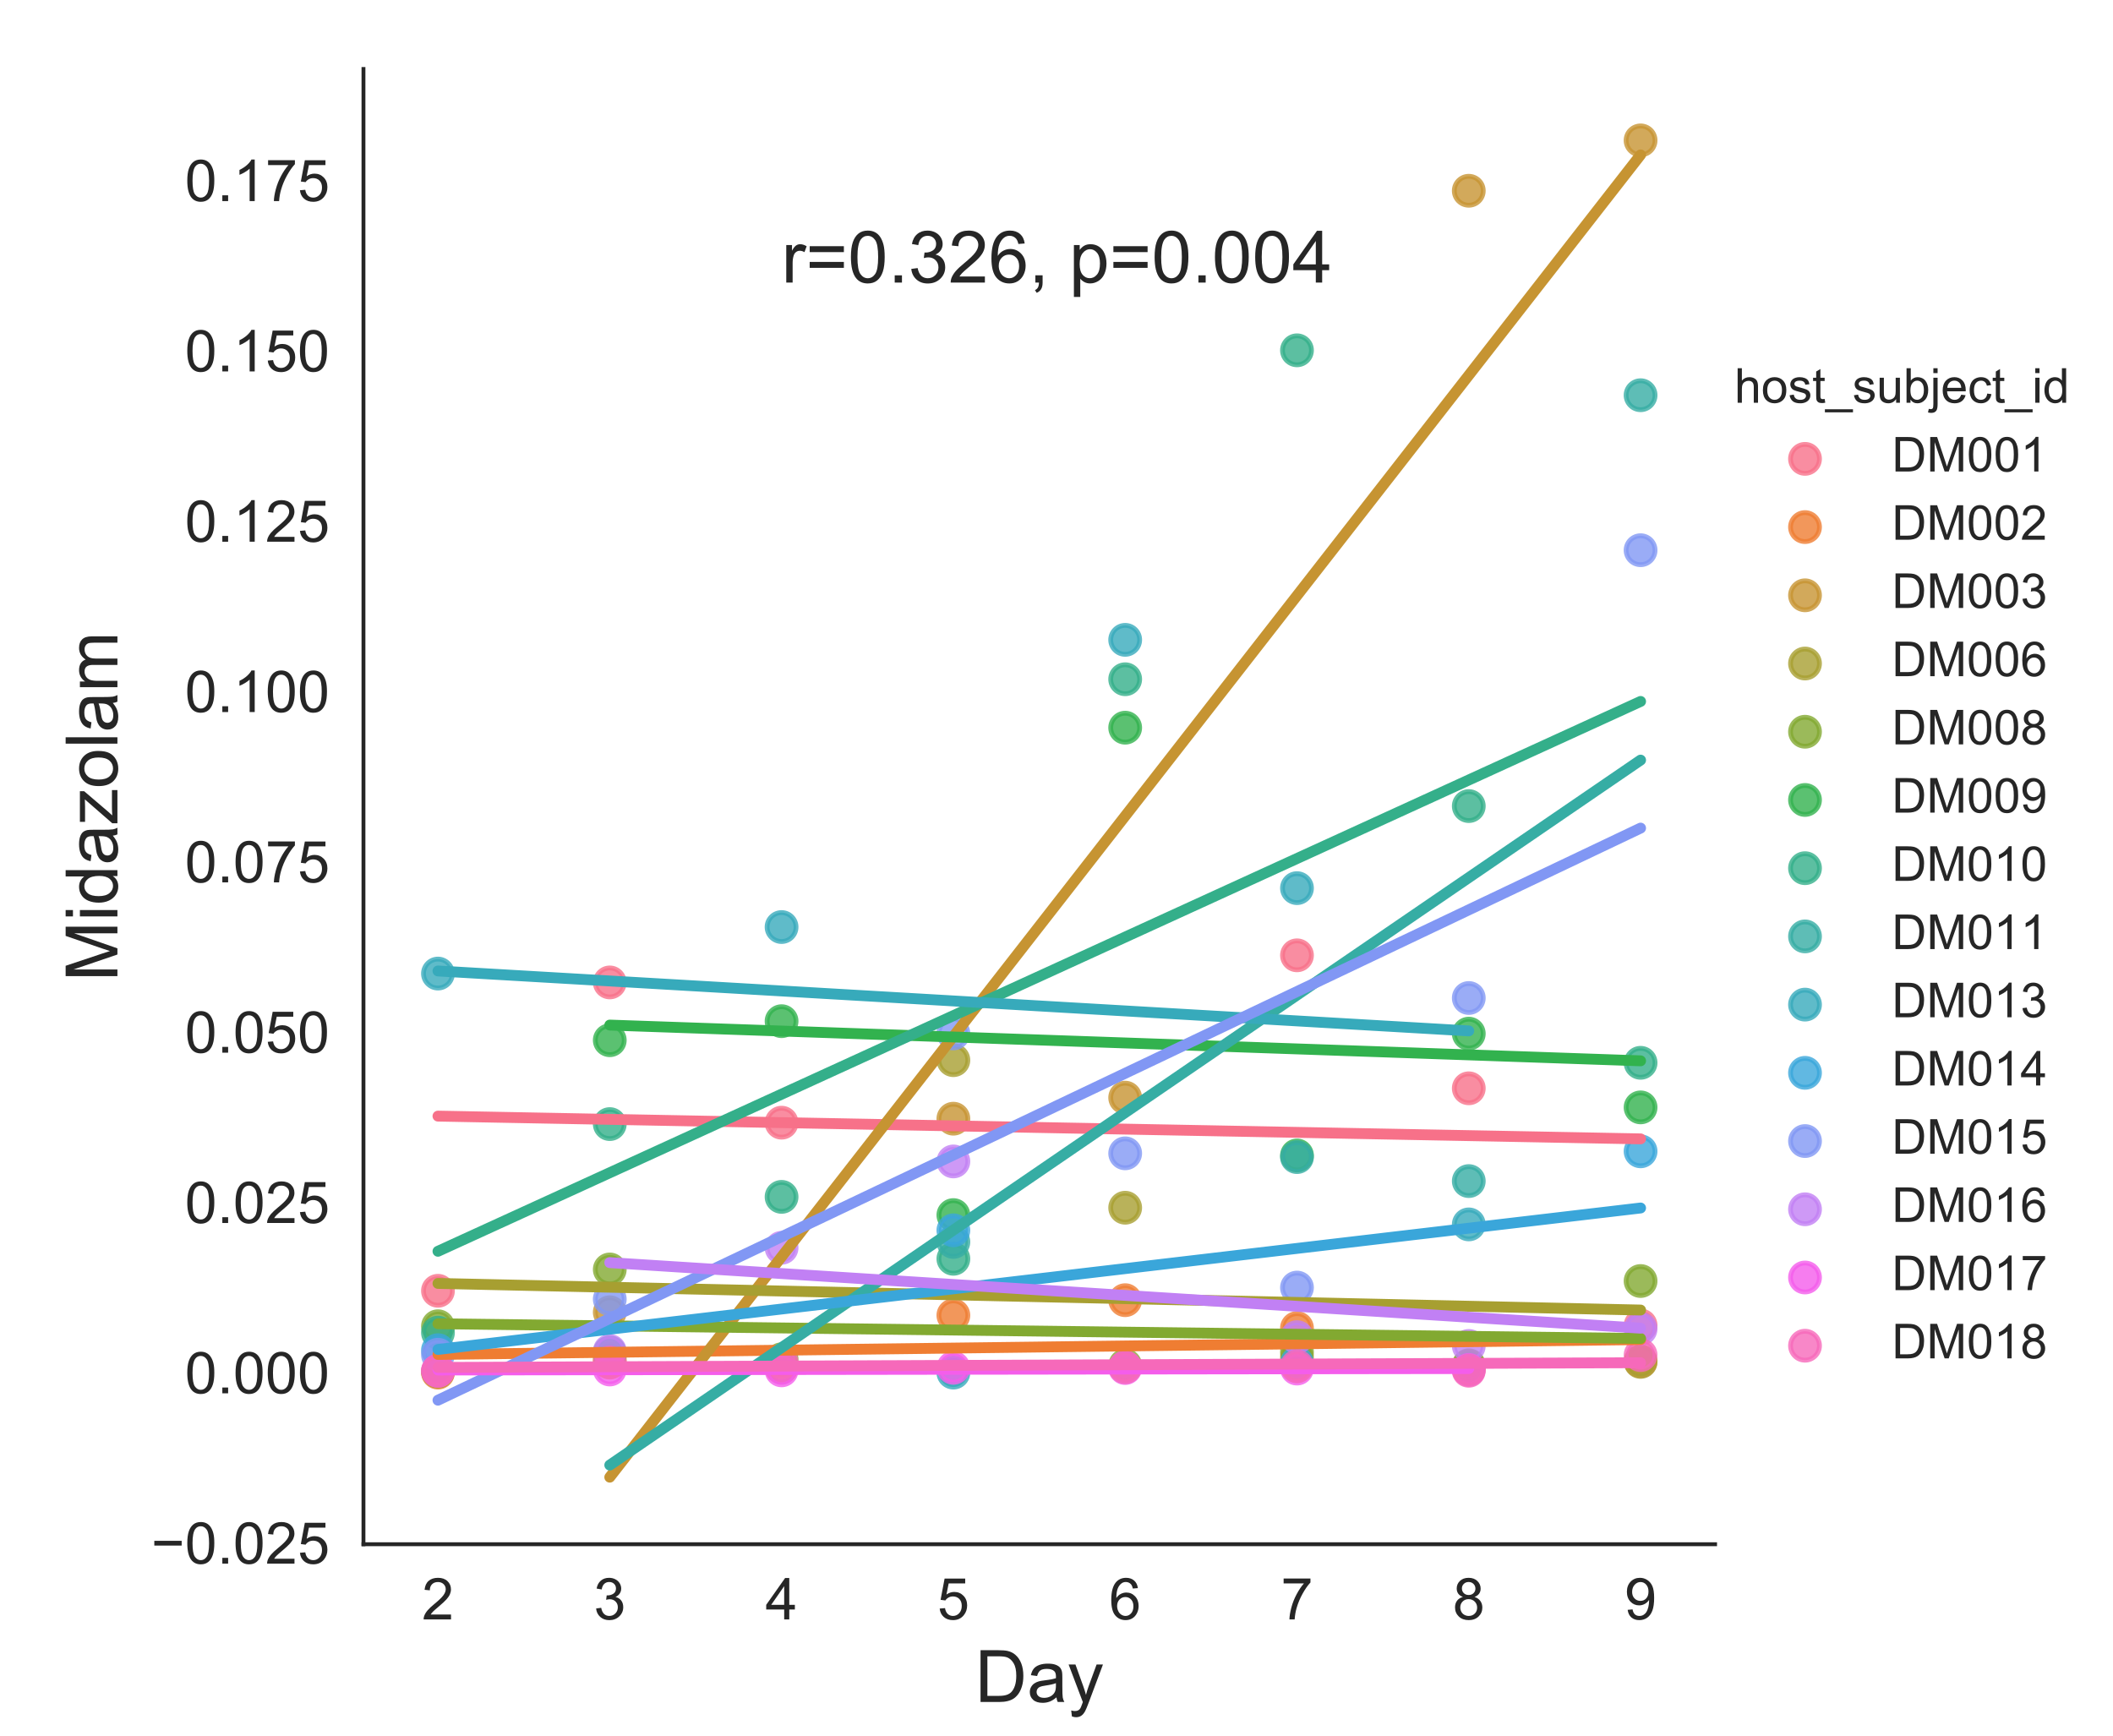<?xml version="1.0" encoding="utf-8" standalone="no"?>
<!DOCTYPE svg PUBLIC "-//W3C//DTD SVG 1.1//EN"
  "http://www.w3.org/Graphics/SVG/1.1/DTD/svg11.dtd">
<!-- Created with matplotlib (https://matplotlib.org/) -->
<svg height="360pt" version="1.1" viewBox="0 0 438.125 360" width="438.125pt" xmlns="http://www.w3.org/2000/svg" xmlns:xlink="http://www.w3.org/1999/xlink">
 <defs>
  <style type="text/css">
*{stroke-linecap:butt;stroke-linejoin:round;}
  </style>
 </defs>
 <g id="figure_1">
  <g id="patch_1">
   <path d="M 0 360 
L 438.125 360 
L 438.125 0 
L 0 0 
z
" style="fill:#ffffff;"/>
  </g>
  <g id="axes_1">
   <g id="patch_2">
    <path d="M 75.364 320.2 
L 355.619 320.2 
L 355.619 14.3 
L 75.364 14.3 
z
" style="fill:#ffffff;"/>
   </g>
   <g id="matplotlib.axis_1">
    <g id="xtick_1">
     <g id="text_1">
      <!-- 2 -->
      <defs>
       <path d="M 50.344 8.453 
L 50.344 0 
L 3.031 0 
Q 2.938 3.172 4.047 6.109 
Q 5.859 10.938 9.828 15.625 
Q 13.812 20.312 21.344 26.469 
Q 33.016 36.031 37.109 41.625 
Q 41.219 47.219 41.219 52.203 
Q 41.219 57.422 37.469 61 
Q 33.734 64.594 27.734 64.594 
Q 21.391 64.594 17.578 60.781 
Q 13.766 56.984 13.719 50.25 
L 4.688 51.172 
Q 5.609 61.281 11.656 66.578 
Q 17.719 71.875 27.938 71.875 
Q 38.234 71.875 44.234 66.156 
Q 50.25 60.453 50.25 52 
Q 50.25 47.703 48.484 43.547 
Q 46.734 39.406 42.656 34.812 
Q 38.578 30.219 29.109 22.219 
Q 21.188 15.578 18.938 13.203 
Q 16.703 10.844 15.234 8.453 
z
" id="ArialMT-50"/>
      </defs>
      <g style="fill:#262626;" transform="translate(87.475 335.789)scale(0.12 -0.12)">
       <use xlink:href="#ArialMT-50"/>
      </g>
     </g>
    </g>
    <g id="xtick_2">
     <g id="text_2">
      <!-- 3 -->
      <defs>
       <path d="M 4.203 18.891 
L 12.984 20.062 
Q 14.5 12.594 18.141 9.297 
Q 21.781 6 27 6 
Q 33.203 6 37.469 10.297 
Q 41.75 14.594 41.75 20.953 
Q 41.75 27 37.797 30.922 
Q 33.844 34.859 27.734 34.859 
Q 25.25 34.859 21.531 33.891 
L 22.516 41.609 
Q 23.391 41.5 23.922 41.5 
Q 29.547 41.5 34.031 44.422 
Q 38.531 47.359 38.531 53.469 
Q 38.531 58.297 35.25 61.469 
Q 31.984 64.656 26.812 64.656 
Q 21.688 64.656 18.266 61.422 
Q 14.844 58.203 13.875 51.766 
L 5.078 53.328 
Q 6.688 62.156 12.391 67.016 
Q 18.109 71.875 26.609 71.875 
Q 32.469 71.875 37.391 69.359 
Q 42.328 66.844 44.938 62.5 
Q 47.562 58.156 47.562 53.266 
Q 47.562 48.641 45.062 44.828 
Q 42.578 41.016 37.703 38.766 
Q 44.047 37.312 47.562 32.688 
Q 51.078 28.078 51.078 21.141 
Q 51.078 11.766 44.234 5.25 
Q 37.406 -1.266 26.953 -1.266 
Q 17.531 -1.266 11.297 4.344 
Q 5.078 9.969 4.203 18.891 
z
" id="ArialMT-51"/>
      </defs>
      <g style="fill:#262626;" transform="translate(123.097 335.789)scale(0.12 -0.12)">
       <use xlink:href="#ArialMT-51"/>
      </g>
     </g>
    </g>
    <g id="xtick_3">
     <g id="text_3">
      <!-- 4 -->
      <defs>
       <path d="M 32.328 0 
L 32.328 17.141 
L 1.266 17.141 
L 1.266 25.203 
L 33.938 71.578 
L 41.109 71.578 
L 41.109 25.203 
L 50.781 25.203 
L 50.781 17.141 
L 41.109 17.141 
L 41.109 0 
z
M 32.328 25.203 
L 32.328 57.469 
L 9.906 25.203 
z
" id="ArialMT-52"/>
      </defs>
      <g style="fill:#262626;" transform="translate(158.72 335.789)scale(0.12 -0.12)">
       <use xlink:href="#ArialMT-52"/>
      </g>
     </g>
    </g>
    <g id="xtick_4">
     <g id="text_4">
      <!-- 5 -->
      <defs>
       <path d="M 4.156 18.75 
L 13.375 19.531 
Q 14.406 12.797 18.141 9.391 
Q 21.875 6 27.156 6 
Q 33.5 6 37.891 10.781 
Q 42.281 15.578 42.281 23.484 
Q 42.281 31 38.062 35.344 
Q 33.844 39.703 27 39.703 
Q 22.75 39.703 19.328 37.766 
Q 15.922 35.844 13.969 32.766 
L 5.719 33.844 
L 12.641 70.609 
L 48.25 70.609 
L 48.25 62.203 
L 19.672 62.203 
L 15.828 42.969 
Q 22.266 47.469 29.344 47.469 
Q 38.719 47.469 45.156 40.969 
Q 51.609 34.469 51.609 24.266 
Q 51.609 14.547 45.953 7.469 
Q 39.062 -1.219 27.156 -1.219 
Q 17.391 -1.219 11.203 4.25 
Q 5.031 9.719 4.156 18.75 
z
" id="ArialMT-53"/>
      </defs>
      <g style="fill:#262626;" transform="translate(194.343 335.789)scale(0.12 -0.12)">
       <use xlink:href="#ArialMT-53"/>
      </g>
     </g>
    </g>
    <g id="xtick_5">
     <g id="text_5">
      <!-- 6 -->
      <defs>
       <path d="M 49.75 54.047 
L 41.016 53.375 
Q 39.844 58.547 37.703 60.891 
Q 34.125 64.656 28.906 64.656 
Q 24.703 64.656 21.531 62.312 
Q 17.391 59.281 14.984 53.469 
Q 12.594 47.656 12.5 36.922 
Q 15.672 41.75 20.266 44.094 
Q 24.859 46.438 29.891 46.438 
Q 38.672 46.438 44.844 39.969 
Q 51.031 33.5 51.031 23.25 
Q 51.031 16.5 48.125 10.719 
Q 45.219 4.938 40.141 1.859 
Q 35.062 -1.219 28.609 -1.219 
Q 17.625 -1.219 10.688 6.859 
Q 3.766 14.938 3.766 33.5 
Q 3.766 54.25 11.422 63.672 
Q 18.109 71.875 29.438 71.875 
Q 37.891 71.875 43.281 67.141 
Q 48.688 62.406 49.75 54.047 
z
M 13.875 23.188 
Q 13.875 18.656 15.797 14.5 
Q 17.719 10.359 21.188 8.172 
Q 24.656 6 28.469 6 
Q 34.031 6 38.031 10.484 
Q 42.047 14.984 42.047 22.703 
Q 42.047 30.125 38.078 34.391 
Q 34.125 38.672 28.125 38.672 
Q 22.172 38.672 18.016 34.391 
Q 13.875 30.125 13.875 23.188 
z
" id="ArialMT-54"/>
      </defs>
      <g style="fill:#262626;" transform="translate(229.966 335.789)scale(0.12 -0.12)">
       <use xlink:href="#ArialMT-54"/>
      </g>
     </g>
    </g>
    <g id="xtick_6">
     <g id="text_6">
      <!-- 7 -->
      <defs>
       <path d="M 4.734 62.203 
L 4.734 70.656 
L 51.078 70.656 
L 51.078 63.812 
Q 44.234 56.547 37.516 44.484 
Q 30.812 32.422 27.156 19.672 
Q 24.516 10.688 23.781 0 
L 14.75 0 
Q 14.891 8.453 18.062 20.406 
Q 21.234 32.375 27.172 43.484 
Q 33.109 54.594 39.797 62.203 
z
" id="ArialMT-55"/>
      </defs>
      <g style="fill:#262626;" transform="translate(265.589 335.789)scale(0.12 -0.12)">
       <use xlink:href="#ArialMT-55"/>
      </g>
     </g>
    </g>
    <g id="xtick_7">
     <g id="text_7">
      <!-- 8 -->
      <defs>
       <path d="M 17.672 38.812 
Q 12.203 40.828 9.562 44.531 
Q 6.938 48.25 6.938 53.422 
Q 6.938 61.234 12.547 66.547 
Q 18.172 71.875 27.484 71.875 
Q 36.859 71.875 42.578 66.422 
Q 48.297 60.984 48.297 53.172 
Q 48.297 48.188 45.672 44.5 
Q 43.062 40.828 37.75 38.812 
Q 44.344 36.672 47.781 31.875 
Q 51.219 27.094 51.219 20.453 
Q 51.219 11.281 44.719 5.031 
Q 38.234 -1.219 27.641 -1.219 
Q 17.047 -1.219 10.547 5.047 
Q 4.047 11.328 4.047 20.703 
Q 4.047 27.688 7.594 32.391 
Q 11.141 37.109 17.672 38.812 
z
M 15.922 53.719 
Q 15.922 48.641 19.188 45.406 
Q 22.469 42.188 27.688 42.188 
Q 32.766 42.188 36.016 45.375 
Q 39.266 48.578 39.266 53.219 
Q 39.266 58.062 35.906 61.359 
Q 32.562 64.656 27.594 64.656 
Q 22.562 64.656 19.234 61.422 
Q 15.922 58.203 15.922 53.719 
z
M 13.094 20.656 
Q 13.094 16.891 14.875 13.375 
Q 16.656 9.859 20.172 7.922 
Q 23.688 6 27.734 6 
Q 34.031 6 38.125 10.047 
Q 42.234 14.109 42.234 20.359 
Q 42.234 26.703 38.016 30.859 
Q 33.797 35.016 27.438 35.016 
Q 21.234 35.016 17.156 30.906 
Q 13.094 26.812 13.094 20.656 
z
" id="ArialMT-56"/>
      </defs>
      <g style="fill:#262626;" transform="translate(301.212 335.789)scale(0.12 -0.12)">
       <use xlink:href="#ArialMT-56"/>
      </g>
     </g>
    </g>
    <g id="xtick_8">
     <g id="text_8">
      <!-- 9 -->
      <defs>
       <path d="M 5.469 16.547 
L 13.922 17.328 
Q 14.984 11.375 18.016 8.688 
Q 21.047 6 25.781 6 
Q 29.828 6 32.875 7.859 
Q 35.938 9.719 37.891 12.812 
Q 39.844 15.922 41.156 21.188 
Q 42.484 26.469 42.484 31.938 
Q 42.484 32.516 42.438 33.688 
Q 39.797 29.5 35.234 26.875 
Q 30.672 24.266 25.344 24.266 
Q 16.453 24.266 10.297 30.703 
Q 4.156 37.156 4.156 47.703 
Q 4.156 58.594 10.578 65.234 
Q 17 71.875 26.656 71.875 
Q 33.641 71.875 39.422 68.109 
Q 45.219 64.359 48.219 57.391 
Q 51.219 50.438 51.219 37.25 
Q 51.219 23.531 48.234 15.406 
Q 45.266 7.281 39.375 3.031 
Q 33.5 -1.219 25.594 -1.219 
Q 17.188 -1.219 11.859 3.438 
Q 6.547 8.109 5.469 16.547 
z
M 41.453 48.141 
Q 41.453 55.719 37.422 60.156 
Q 33.406 64.594 27.734 64.594 
Q 21.875 64.594 17.531 59.812 
Q 13.188 55.031 13.188 47.406 
Q 13.188 40.578 17.312 36.297 
Q 21.438 32.031 27.484 32.031 
Q 33.594 32.031 37.516 36.297 
Q 41.453 40.578 41.453 48.141 
z
" id="ArialMT-57"/>
      </defs>
      <g style="fill:#262626;" transform="translate(336.835 335.789)scale(0.12 -0.12)">
       <use xlink:href="#ArialMT-57"/>
      </g>
     </g>
    </g>
    <g id="text_9">
     <!-- Day -->
     <defs>
      <path d="M 7.719 0 
L 7.719 71.578 
L 32.375 71.578 
Q 40.719 71.578 45.125 70.562 
Q 51.266 69.141 55.609 65.438 
Q 61.281 60.641 64.078 53.188 
Q 66.891 45.75 66.891 36.188 
Q 66.891 28.031 64.984 21.734 
Q 63.094 15.438 60.109 11.297 
Q 57.125 7.172 53.578 4.797 
Q 50.047 2.438 45.047 1.219 
Q 40.047 0 33.547 0 
z
M 17.188 8.453 
L 32.469 8.453 
Q 39.547 8.453 43.578 9.766 
Q 47.609 11.078 50 13.484 
Q 53.375 16.844 55.25 22.531 
Q 57.125 28.219 57.125 36.328 
Q 57.125 47.562 53.438 53.594 
Q 49.75 59.625 44.484 61.672 
Q 40.672 63.141 32.234 63.141 
L 17.188 63.141 
z
" id="ArialMT-68"/>
      <path d="M 40.438 6.391 
Q 35.547 2.25 31.031 0.531 
Q 26.516 -1.172 21.344 -1.172 
Q 12.797 -1.172 8.203 3 
Q 3.609 7.172 3.609 13.672 
Q 3.609 17.484 5.344 20.625 
Q 7.078 23.781 9.891 25.688 
Q 12.703 27.594 16.219 28.562 
Q 18.797 29.25 24.031 29.891 
Q 34.672 31.156 39.703 32.906 
Q 39.75 34.719 39.75 35.203 
Q 39.75 40.578 37.25 42.781 
Q 33.891 45.75 27.25 45.75 
Q 21.047 45.75 18.094 43.578 
Q 15.141 41.406 13.719 35.891 
L 5.125 37.062 
Q 6.297 42.578 8.984 45.969 
Q 11.672 49.359 16.75 51.188 
Q 21.828 53.031 28.516 53.031 
Q 35.156 53.031 39.297 51.469 
Q 43.453 49.906 45.406 47.531 
Q 47.359 45.172 48.141 41.547 
Q 48.578 39.312 48.578 33.453 
L 48.578 21.734 
Q 48.578 9.469 49.141 6.219 
Q 49.703 2.984 51.375 0 
L 42.188 0 
Q 40.828 2.734 40.438 6.391 
z
M 39.703 26.031 
Q 34.906 24.078 25.344 22.703 
Q 19.922 21.922 17.672 20.938 
Q 15.438 19.969 14.203 18.094 
Q 12.984 16.219 12.984 13.922 
Q 12.984 10.406 15.641 8.062 
Q 18.312 5.719 23.438 5.719 
Q 28.516 5.719 32.469 7.938 
Q 36.422 10.156 38.281 14.016 
Q 39.703 17 39.703 22.797 
z
" id="ArialMT-97"/>
      <path d="M 6.203 -19.969 
L 5.219 -11.719 
Q 8.109 -12.5 10.25 -12.5 
Q 13.188 -12.5 14.938 -11.516 
Q 16.703 -10.547 17.828 -8.797 
Q 18.656 -7.469 20.516 -2.25 
Q 20.75 -1.516 21.297 -0.094 
L 1.609 51.859 
L 11.078 51.859 
L 21.875 21.828 
Q 23.969 16.109 25.641 9.812 
Q 27.156 15.875 29.25 21.625 
L 40.328 51.859 
L 49.125 51.859 
L 29.391 -0.875 
Q 26.219 -9.422 24.469 -12.641 
Q 22.125 -17 19.094 -19.016 
Q 16.062 -21.047 11.859 -21.047 
Q 9.328 -21.047 6.203 -19.969 
z
" id="ArialMT-121"/>
     </defs>
     <g style="fill:#262626;" transform="translate(202.154 352.911)scale(0.15 -0.15)">
      <use xlink:href="#ArialMT-68"/>
      <use x="72.217" xlink:href="#ArialMT-97"/>
      <use x="127.832" xlink:href="#ArialMT-121"/>
     </g>
    </g>
   </g>
   <g id="matplotlib.axis_2">
    <g id="ytick_1">
     <g id="text_10">
      <!-- −0.025 -->
      <defs>
       <path d="M 52.828 31.203 
L 5.562 31.203 
L 5.562 39.406 
L 52.828 39.406 
z
" id="ArialMT-8722"/>
       <path d="M 4.156 35.297 
Q 4.156 48 6.766 55.734 
Q 9.375 63.484 14.516 67.672 
Q 19.672 71.875 27.484 71.875 
Q 33.25 71.875 37.594 69.547 
Q 41.938 67.234 44.766 62.859 
Q 47.609 58.5 49.219 52.219 
Q 50.828 45.953 50.828 35.297 
Q 50.828 22.703 48.234 14.969 
Q 45.656 7.234 40.5 3 
Q 35.359 -1.219 27.484 -1.219 
Q 17.141 -1.219 11.234 6.203 
Q 4.156 15.141 4.156 35.297 
z
M 13.188 35.297 
Q 13.188 17.672 17.312 11.828 
Q 21.438 6 27.484 6 
Q 33.547 6 37.672 11.859 
Q 41.797 17.719 41.797 35.297 
Q 41.797 52.984 37.672 58.781 
Q 33.547 64.594 27.391 64.594 
Q 21.344 64.594 17.719 59.469 
Q 13.188 52.938 13.188 35.297 
z
" id="ArialMT-48"/>
       <path d="M 9.078 0 
L 9.078 10.016 
L 19.094 10.016 
L 19.094 0 
z
" id="ArialMT-46"/>
      </defs>
      <g style="fill:#262626;" transform="translate(31.329 324.222)scale(0.12 -0.12)">
       <use xlink:href="#ArialMT-8722"/>
       <use x="58.398" xlink:href="#ArialMT-48"/>
       <use x="114.014" xlink:href="#ArialMT-46"/>
       <use x="141.797" xlink:href="#ArialMT-48"/>
       <use x="197.412" xlink:href="#ArialMT-50"/>
       <use x="253.027" xlink:href="#ArialMT-53"/>
      </g>
     </g>
    </g>
    <g id="ytick_2">
     <g id="text_11">
      <!-- 0.000 -->
      <g style="fill:#262626;" transform="translate(38.337 288.906)scale(0.12 -0.12)">
       <use xlink:href="#ArialMT-48"/>
       <use x="55.615" xlink:href="#ArialMT-46"/>
       <use x="83.398" xlink:href="#ArialMT-48"/>
       <use x="139.014" xlink:href="#ArialMT-48"/>
       <use x="194.629" xlink:href="#ArialMT-48"/>
      </g>
     </g>
    </g>
    <g id="ytick_3">
     <g id="text_12">
      <!-- 0.025 -->
      <g style="fill:#262626;" transform="translate(38.337 253.591)scale(0.12 -0.12)">
       <use xlink:href="#ArialMT-48"/>
       <use x="55.615" xlink:href="#ArialMT-46"/>
       <use x="83.398" xlink:href="#ArialMT-48"/>
       <use x="139.014" xlink:href="#ArialMT-50"/>
       <use x="194.629" xlink:href="#ArialMT-53"/>
      </g>
     </g>
    </g>
    <g id="ytick_4">
     <g id="text_13">
      <!-- 0.050 -->
      <g style="fill:#262626;" transform="translate(38.337 218.276)scale(0.12 -0.12)">
       <use xlink:href="#ArialMT-48"/>
       <use x="55.615" xlink:href="#ArialMT-46"/>
       <use x="83.398" xlink:href="#ArialMT-48"/>
       <use x="139.014" xlink:href="#ArialMT-53"/>
       <use x="194.629" xlink:href="#ArialMT-48"/>
      </g>
     </g>
    </g>
    <g id="ytick_5">
     <g id="text_14">
      <!-- 0.075 -->
      <g style="fill:#262626;" transform="translate(38.337 182.96)scale(0.12 -0.12)">
       <use xlink:href="#ArialMT-48"/>
       <use x="55.615" xlink:href="#ArialMT-46"/>
       <use x="83.398" xlink:href="#ArialMT-48"/>
       <use x="139.014" xlink:href="#ArialMT-55"/>
       <use x="194.629" xlink:href="#ArialMT-53"/>
      </g>
     </g>
    </g>
    <g id="ytick_6">
     <g id="text_15">
      <!-- 0.100 -->
      <defs>
       <path d="M 37.25 0 
L 28.469 0 
L 28.469 56 
Q 25.297 52.984 20.141 49.953 
Q 14.984 46.922 10.891 45.406 
L 10.891 53.906 
Q 18.266 57.375 23.781 62.297 
Q 29.297 67.234 31.594 71.875 
L 37.25 71.875 
z
" id="ArialMT-49"/>
      </defs>
      <g style="fill:#262626;" transform="translate(38.337 147.645)scale(0.12 -0.12)">
       <use xlink:href="#ArialMT-48"/>
       <use x="55.615" xlink:href="#ArialMT-46"/>
       <use x="83.398" xlink:href="#ArialMT-49"/>
       <use x="139.014" xlink:href="#ArialMT-48"/>
       <use x="194.629" xlink:href="#ArialMT-48"/>
      </g>
     </g>
    </g>
    <g id="ytick_7">
     <g id="text_16">
      <!-- 0.125 -->
      <g style="fill:#262626;" transform="translate(38.337 112.329)scale(0.12 -0.12)">
       <use xlink:href="#ArialMT-48"/>
       <use x="55.615" xlink:href="#ArialMT-46"/>
       <use x="83.398" xlink:href="#ArialMT-49"/>
       <use x="139.014" xlink:href="#ArialMT-50"/>
       <use x="194.629" xlink:href="#ArialMT-53"/>
      </g>
     </g>
    </g>
    <g id="ytick_8">
     <g id="text_17">
      <!-- 0.150 -->
      <g style="fill:#262626;" transform="translate(38.337 77.014)scale(0.12 -0.12)">
       <use xlink:href="#ArialMT-48"/>
       <use x="55.615" xlink:href="#ArialMT-46"/>
       <use x="83.398" xlink:href="#ArialMT-49"/>
       <use x="139.014" xlink:href="#ArialMT-53"/>
       <use x="194.629" xlink:href="#ArialMT-48"/>
      </g>
     </g>
    </g>
    <g id="ytick_9">
     <g id="text_18">
      <!-- 0.175 -->
      <g style="fill:#262626;" transform="translate(38.337 41.699)scale(0.12 -0.12)">
       <use xlink:href="#ArialMT-48"/>
       <use x="55.615" xlink:href="#ArialMT-46"/>
       <use x="83.398" xlink:href="#ArialMT-49"/>
       <use x="139.014" xlink:href="#ArialMT-55"/>
       <use x="194.629" xlink:href="#ArialMT-53"/>
      </g>
     </g>
    </g>
    <g id="text_19">
     <!-- Midazolam -->
     <defs>
      <path d="M 7.422 0 
L 7.422 71.578 
L 21.688 71.578 
L 38.625 20.906 
Q 40.969 13.812 42.047 10.297 
Q 43.266 14.203 45.844 21.781 
L 62.984 71.578 
L 75.734 71.578 
L 75.734 0 
L 66.609 0 
L 66.609 59.906 
L 45.797 0 
L 37.25 0 
L 16.547 60.938 
L 16.547 0 
z
" id="ArialMT-77"/>
      <path d="M 6.641 61.469 
L 6.641 71.578 
L 15.438 71.578 
L 15.438 61.469 
z
M 6.641 0 
L 6.641 51.859 
L 15.438 51.859 
L 15.438 0 
z
" id="ArialMT-105"/>
      <path d="M 40.234 0 
L 40.234 6.547 
Q 35.297 -1.172 25.734 -1.172 
Q 19.531 -1.172 14.328 2.25 
Q 9.125 5.672 6.266 11.797 
Q 3.422 17.922 3.422 25.875 
Q 3.422 33.641 6 39.969 
Q 8.594 46.297 13.766 49.656 
Q 18.953 53.031 25.344 53.031 
Q 30.031 53.031 33.688 51.047 
Q 37.359 49.078 39.656 45.906 
L 39.656 71.578 
L 48.391 71.578 
L 48.391 0 
z
M 12.453 25.875 
Q 12.453 15.922 16.641 10.984 
Q 20.844 6.062 26.562 6.062 
Q 32.328 6.062 36.344 10.766 
Q 40.375 15.484 40.375 25.141 
Q 40.375 35.797 36.266 40.766 
Q 32.172 45.75 26.172 45.75 
Q 20.312 45.75 16.375 40.969 
Q 12.453 36.188 12.453 25.875 
z
" id="ArialMT-100"/>
      <path d="M 1.953 0 
L 1.953 7.125 
L 34.969 45.016 
Q 29.344 44.734 25.047 44.734 
L 3.906 44.734 
L 3.906 51.859 
L 46.297 51.859 
L 46.297 46.047 
L 18.219 13.141 
L 12.797 7.125 
Q 18.703 7.562 23.875 7.562 
L 47.859 7.562 
L 47.859 0 
z
" id="ArialMT-122"/>
      <path d="M 3.328 25.922 
Q 3.328 40.328 11.328 47.266 
Q 18.016 53.031 27.641 53.031 
Q 38.328 53.031 45.109 46.016 
Q 51.906 39.016 51.906 26.656 
Q 51.906 16.656 48.906 10.906 
Q 45.906 5.172 40.156 2 
Q 34.422 -1.172 27.641 -1.172 
Q 16.75 -1.172 10.031 5.812 
Q 3.328 12.797 3.328 25.922 
z
M 12.359 25.922 
Q 12.359 15.969 16.703 11.016 
Q 21.047 6.062 27.641 6.062 
Q 34.188 6.062 38.531 11.031 
Q 42.875 16.016 42.875 26.219 
Q 42.875 35.844 38.5 40.797 
Q 34.125 45.75 27.641 45.75 
Q 21.047 45.75 16.703 40.812 
Q 12.359 35.891 12.359 25.922 
z
" id="ArialMT-111"/>
      <path d="M 6.391 0 
L 6.391 71.578 
L 15.188 71.578 
L 15.188 0 
z
" id="ArialMT-108"/>
      <path d="M 6.594 0 
L 6.594 51.859 
L 14.453 51.859 
L 14.453 44.578 
Q 16.891 48.391 20.938 50.703 
Q 25 53.031 30.172 53.031 
Q 35.938 53.031 39.625 50.641 
Q 43.312 48.25 44.828 43.953 
Q 50.984 53.031 60.844 53.031 
Q 68.562 53.031 72.703 48.75 
Q 76.859 44.484 76.859 35.594 
L 76.859 0 
L 68.109 0 
L 68.109 32.672 
Q 68.109 37.938 67.25 40.25 
Q 66.406 42.578 64.156 43.984 
Q 61.922 45.406 58.891 45.406 
Q 53.422 45.406 49.797 41.766 
Q 46.188 38.141 46.188 30.125 
L 46.188 0 
L 37.406 0 
L 37.406 33.688 
Q 37.406 39.547 35.25 42.469 
Q 33.109 45.406 28.219 45.406 
Q 24.516 45.406 21.359 43.453 
Q 18.219 41.5 16.797 37.734 
Q 15.375 33.984 15.375 26.906 
L 15.375 0 
z
" id="ArialMT-109"/>
     </defs>
     <g style="fill:#262626;" transform="translate(24.347 203.51)rotate(-90)scale(0.15 -0.15)">
      <use xlink:href="#ArialMT-77"/>
      <use x="83.301" xlink:href="#ArialMT-105"/>
      <use x="105.518" xlink:href="#ArialMT-100"/>
      <use x="161.133" xlink:href="#ArialMT-97"/>
      <use x="216.748" xlink:href="#ArialMT-122"/>
      <use x="266.748" xlink:href="#ArialMT-111"/>
      <use x="322.363" xlink:href="#ArialMT-108"/>
      <use x="344.58" xlink:href="#ArialMT-97"/>
      <use x="400.195" xlink:href="#ArialMT-109"/>
     </g>
    </g>
   </g>
   <g id="PathCollection_1">
    <defs>
     <path d="M 0 3 
C 0.796 3 1.559 2.684 2.121 2.121 
C 2.684 1.559 3 0.796 3 0 
C 3 -0.796 2.684 -1.559 2.121 -2.121 
C 1.559 -2.684 0.796 -3 0 -3 
C -0.796 -3 -1.559 -2.684 -2.121 -2.121 
C -2.684 -1.559 -3 -0.796 -3 0 
C -3 0.796 -2.684 1.559 -2.121 2.121 
C -1.559 2.684 -0.796 3 0 3 
z
" id="mfe1c324a23" style="stroke:#f77189;stroke-opacity:0.8;"/>
    </defs>
    <g clip-path="url(#p5d8b4cd597)">
     <use style="fill:#f77189;fill-opacity:0.8;stroke:#f77189;stroke-opacity:0.8;" x="90.811" xlink:href="#mfe1c324a23" y="267.648"/>
     <use style="fill:#f77189;fill-opacity:0.8;stroke:#f77189;stroke-opacity:0.8;" x="126.434" xlink:href="#mfe1c324a23" y="203.708"/>
     <use style="fill:#f77189;fill-opacity:0.8;stroke:#f77189;stroke-opacity:0.8;" x="162.057" xlink:href="#mfe1c324a23" y="232.792"/>
     <use style="fill:#f77189;fill-opacity:0.8;stroke:#f77189;stroke-opacity:0.8;" x="268.925" xlink:href="#mfe1c324a23" y="198.088"/>
     <use style="fill:#f77189;fill-opacity:0.8;stroke:#f77189;stroke-opacity:0.8;" x="304.548" xlink:href="#mfe1c324a23" y="225.662"/>
     <use style="fill:#f77189;fill-opacity:0.8;stroke:#f77189;stroke-opacity:0.8;" x="340.171" xlink:href="#mfe1c324a23" y="274.834"/>
    </g>
   </g>
   <g id="PathCollection_2">
    <defs>
     <path d="M 0 3 
C 0.796 3 1.559 2.684 2.121 2.121 
C 2.684 1.559 3 0.796 3 0 
C 3 -0.796 2.684 -1.559 2.121 -2.121 
C 1.559 -2.684 0.796 -3 0 -3 
C -0.796 -3 -1.559 -2.684 -2.121 -2.121 
C -2.684 -1.559 -3 -0.796 -3 0 
C -3 0.796 -2.684 1.559 -2.121 2.121 
C -1.559 2.684 -0.796 3 0 3 
z
" id="me1c4e48e1f" style="stroke:#ef7d32;stroke-opacity:0.8;"/>
    </defs>
    <g clip-path="url(#p5d8b4cd597)">
     <use style="fill:#ef7d32;fill-opacity:0.8;stroke:#ef7d32;stroke-opacity:0.8;" x="90.811" xlink:href="#me1c4e48e1f" y="284.612"/>
     <use style="fill:#ef7d32;fill-opacity:0.8;stroke:#ef7d32;stroke-opacity:0.8;" x="126.434" xlink:href="#me1c4e48e1f" y="282.451"/>
     <use style="fill:#ef7d32;fill-opacity:0.8;stroke:#ef7d32;stroke-opacity:0.8;" x="162.057" xlink:href="#me1c4e48e1f" y="283.543"/>
     <use style="fill:#ef7d32;fill-opacity:0.8;stroke:#ef7d32;stroke-opacity:0.8;" x="197.68" xlink:href="#me1c4e48e1f" y="272.736"/>
     <use style="fill:#ef7d32;fill-opacity:0.8;stroke:#ef7d32;stroke-opacity:0.8;" x="233.303" xlink:href="#me1c4e48e1f" y="269.595"/>
     <use style="fill:#ef7d32;fill-opacity:0.8;stroke:#ef7d32;stroke-opacity:0.8;" x="268.925" xlink:href="#me1c4e48e1f" y="275.382"/>
     <use style="fill:#ef7d32;fill-opacity:0.8;stroke:#ef7d32;stroke-opacity:0.8;" x="304.548" xlink:href="#me1c4e48e1f" y="283.881"/>
     <use style="fill:#ef7d32;fill-opacity:0.8;stroke:#ef7d32;stroke-opacity:0.8;" x="340.171" xlink:href="#me1c4e48e1f" y="282.257"/>
    </g>
   </g>
   <g id="PathCollection_3">
    <defs>
     <path d="M 0 3 
C 0.796 3 1.559 2.684 2.121 2.121 
C 2.684 1.559 3 0.796 3 0 
C 3 -0.796 2.684 -1.559 2.121 -2.121 
C 1.559 -2.684 0.796 -3 0 -3 
C -0.796 -3 -1.559 -2.684 -2.121 -2.121 
C -2.684 -1.559 -3 -0.796 -3 0 
C -3 0.796 -2.684 1.559 -2.121 2.121 
C -1.559 2.684 -0.796 3 0 3 
z
" id="m05fab49cd1" style="stroke:#c69432;stroke-opacity:0.8;"/>
    </defs>
    <g clip-path="url(#p5d8b4cd597)">
     <use style="fill:#c69432;fill-opacity:0.8;stroke:#c69432;stroke-opacity:0.8;" x="126.434" xlink:href="#m05fab49cd1" y="272.1"/>
     <use style="fill:#c69432;fill-opacity:0.8;stroke:#c69432;stroke-opacity:0.8;" x="197.68" xlink:href="#m05fab49cd1" y="231.964"/>
     <use style="fill:#c69432;fill-opacity:0.8;stroke:#c69432;stroke-opacity:0.8;" x="233.303" xlink:href="#m05fab49cd1" y="227.6"/>
     <use style="fill:#c69432;fill-opacity:0.8;stroke:#c69432;stroke-opacity:0.8;" x="304.548" xlink:href="#m05fab49cd1" y="39.556"/>
     <use style="fill:#c69432;fill-opacity:0.8;stroke:#c69432;stroke-opacity:0.8;" x="340.171" xlink:href="#m05fab49cd1" y="29.111"/>
    </g>
   </g>
   <g id="PathCollection_4">
    <defs>
     <path d="M 0 3 
C 0.796 3 1.559 2.684 2.121 2.121 
C 2.684 1.559 3 0.796 3 0 
C 3 -0.796 2.684 -1.559 2.121 -2.121 
C 1.559 -2.684 0.796 -3 0 -3 
C -0.796 -3 -1.559 -2.684 -2.121 -2.121 
C -2.684 -1.559 -3 -0.796 -3 0 
C -3 0.796 -2.684 1.559 -2.121 2.121 
C -1.559 2.684 -0.796 3 0 3 
z
" id="m798ce6baef" style="stroke:#a79f31;stroke-opacity:0.8;"/>
    </defs>
    <g clip-path="url(#p5d8b4cd597)">
     <use style="fill:#a79f31;fill-opacity:0.8;stroke:#a79f31;stroke-opacity:0.8;" x="90.811" xlink:href="#m798ce6baef" y="284.406"/>
     <use style="fill:#a79f31;fill-opacity:0.8;stroke:#a79f31;stroke-opacity:0.8;" x="126.434" xlink:href="#m798ce6baef" y="281.576"/>
     <use style="fill:#a79f31;fill-opacity:0.8;stroke:#a79f31;stroke-opacity:0.8;" x="197.68" xlink:href="#m798ce6baef" y="219.828"/>
     <use style="fill:#a79f31;fill-opacity:0.8;stroke:#a79f31;stroke-opacity:0.8;" x="233.303" xlink:href="#m798ce6baef" y="250.424"/>
     <use style="fill:#a79f31;fill-opacity:0.8;stroke:#a79f31;stroke-opacity:0.8;" x="268.925" xlink:href="#m798ce6baef" y="281.45"/>
     <use style="fill:#a79f31;fill-opacity:0.8;stroke:#a79f31;stroke-opacity:0.8;" x="304.548" xlink:href="#m798ce6baef" y="283.268"/>
     <use style="fill:#a79f31;fill-opacity:0.8;stroke:#a79f31;stroke-opacity:0.8;" x="340.171" xlink:href="#m798ce6baef" y="282.393"/>
    </g>
   </g>
   <g id="PathCollection_5">
    <defs>
     <path d="M 0 3 
C 0.796 3 1.559 2.684 2.121 2.121 
C 2.684 1.559 3 0.796 3 0 
C 3 -0.796 2.684 -1.559 2.121 -2.121 
C 1.559 -2.684 0.796 -3 0 -3 
C -0.796 -3 -1.559 -2.684 -2.121 -2.121 
C -2.684 -1.559 -3 -0.796 -3 0 
C -3 0.796 -2.684 1.559 -2.121 2.121 
C -1.559 2.684 -0.796 3 0 3 
z
" id="m752e2a013c" style="stroke:#82a931;stroke-opacity:0.8;"/>
    </defs>
    <g clip-path="url(#p5d8b4cd597)">
     <use style="fill:#82a931;fill-opacity:0.8;stroke:#82a931;stroke-opacity:0.8;" x="90.811" xlink:href="#m752e2a013c" y="274.996"/>
     <use style="fill:#82a931;fill-opacity:0.8;stroke:#82a931;stroke-opacity:0.8;" x="126.434" xlink:href="#m752e2a013c" y="263.226"/>
     <use style="fill:#82a931;fill-opacity:0.8;stroke:#82a931;stroke-opacity:0.8;" x="162.057" xlink:href="#m752e2a013c" y="281.847"/>
     <use style="fill:#82a931;fill-opacity:0.8;stroke:#82a931;stroke-opacity:0.8;" x="233.303" xlink:href="#m752e2a013c" y="283.118"/>
     <use style="fill:#82a931;fill-opacity:0.8;stroke:#82a931;stroke-opacity:0.8;" x="268.925" xlink:href="#m752e2a013c" y="280.36"/>
     <use style="fill:#82a931;fill-opacity:0.8;stroke:#82a931;stroke-opacity:0.8;" x="304.548" xlink:href="#m752e2a013c" y="283.087"/>
     <use style="fill:#82a931;fill-opacity:0.8;stroke:#82a931;stroke-opacity:0.8;" x="340.171" xlink:href="#m752e2a013c" y="265.624"/>
    </g>
   </g>
   <g id="PathCollection_6">
    <defs>
     <path d="M 0 3 
C 0.796 3 1.559 2.684 2.121 2.121 
C 2.684 1.559 3 0.796 3 0 
C 3 -0.796 2.684 -1.559 2.121 -2.121 
C 1.559 -2.684 0.796 -3 0 -3 
C -0.796 -3 -1.559 -2.684 -2.121 -2.121 
C -2.684 -1.559 -3 -0.796 -3 0 
C -3 0.796 -2.684 1.559 -2.121 2.121 
C -1.559 2.684 -0.796 3 0 3 
z
" id="m4803f26447" style="stroke:#32b24e;stroke-opacity:0.8;"/>
    </defs>
    <g clip-path="url(#p5d8b4cd597)">
     <use style="fill:#32b24e;fill-opacity:0.8;stroke:#32b24e;stroke-opacity:0.8;" x="126.434" xlink:href="#m4803f26447" y="215.692"/>
     <use style="fill:#32b24e;fill-opacity:0.8;stroke:#32b24e;stroke-opacity:0.8;" x="162.057" xlink:href="#m4803f26447" y="211.745"/>
     <use style="fill:#32b24e;fill-opacity:0.8;stroke:#32b24e;stroke-opacity:0.8;" x="197.68" xlink:href="#m4803f26447" y="251.95"/>
     <use style="fill:#32b24e;fill-opacity:0.8;stroke:#32b24e;stroke-opacity:0.8;" x="233.303" xlink:href="#m4803f26447" y="150.888"/>
     <use style="fill:#32b24e;fill-opacity:0.8;stroke:#32b24e;stroke-opacity:0.8;" x="268.925" xlink:href="#m4803f26447" y="239.586"/>
     <use style="fill:#32b24e;fill-opacity:0.8;stroke:#32b24e;stroke-opacity:0.8;" x="304.548" xlink:href="#m4803f26447" y="214.33"/>
     <use style="fill:#32b24e;fill-opacity:0.8;stroke:#32b24e;stroke-opacity:0.8;" x="340.171" xlink:href="#m4803f26447" y="229.617"/>
    </g>
   </g>
   <g id="PathCollection_7">
    <defs>
     <path d="M 0 3 
C 0.796 3 1.559 2.684 2.121 2.121 
C 2.684 1.559 3 0.796 3 0 
C 3 -0.796 2.684 -1.559 2.121 -2.121 
C 1.559 -2.684 0.796 -3 0 -3 
C -0.796 -3 -1.559 -2.684 -2.121 -2.121 
C -2.684 -1.559 -3 -0.796 -3 0 
C -3 0.796 -2.684 1.559 -2.121 2.121 
C -1.559 2.684 -0.796 3 0 3 
z
" id="m9c03261348" style="stroke:#34af8a;stroke-opacity:0.8;"/>
    </defs>
    <g clip-path="url(#p5d8b4cd597)">
     <use style="fill:#34af8a;fill-opacity:0.8;stroke:#34af8a;stroke-opacity:0.8;" x="90.811" xlink:href="#m9c03261348" y="276.329"/>
     <use style="fill:#34af8a;fill-opacity:0.8;stroke:#34af8a;stroke-opacity:0.8;" x="126.434" xlink:href="#m9c03261348" y="233.082"/>
     <use style="fill:#34af8a;fill-opacity:0.8;stroke:#34af8a;stroke-opacity:0.8;" x="162.057" xlink:href="#m9c03261348" y="248.175"/>
     <use style="fill:#34af8a;fill-opacity:0.8;stroke:#34af8a;stroke-opacity:0.8;" x="197.68" xlink:href="#m9c03261348" y="261.012"/>
     <use style="fill:#34af8a;fill-opacity:0.8;stroke:#34af8a;stroke-opacity:0.8;" x="233.303" xlink:href="#m9c03261348" y="140.842"/>
     <use style="fill:#34af8a;fill-opacity:0.8;stroke:#34af8a;stroke-opacity:0.8;" x="268.925" xlink:href="#m9c03261348" y="72.638"/>
     <use style="fill:#34af8a;fill-opacity:0.8;stroke:#34af8a;stroke-opacity:0.8;" x="304.548" xlink:href="#m9c03261348" y="167.144"/>
     <use style="fill:#34af8a;fill-opacity:0.8;stroke:#34af8a;stroke-opacity:0.8;" x="340.171" xlink:href="#m9c03261348" y="220.376"/>
    </g>
   </g>
   <g id="PathCollection_8">
    <defs>
     <path d="M 0 3 
C 0.796 3 1.559 2.684 2.121 2.121 
C 2.684 1.559 3 0.796 3 0 
C 3 -0.796 2.684 -1.559 2.121 -2.121 
C 1.559 -2.684 0.796 -3 0 -3 
C -0.796 -3 -1.559 -2.684 -2.121 -2.121 
C -2.684 -1.559 -3 -0.796 -3 0 
C -3 0.796 -2.684 1.559 -2.121 2.121 
C -1.559 2.684 -0.796 3 0 3 
z
" id="mbdf7af1fcb" style="stroke:#36ada4;stroke-opacity:0.8;"/>
    </defs>
    <g clip-path="url(#p5d8b4cd597)">
     <use style="fill:#36ada4;fill-opacity:0.8;stroke:#36ada4;stroke-opacity:0.8;" x="126.434" xlink:href="#mbdf7af1fcb" y="280.464"/>
     <use style="fill:#36ada4;fill-opacity:0.8;stroke:#36ada4;stroke-opacity:0.8;" x="197.68" xlink:href="#mbdf7af1fcb" y="257.518"/>
     <use style="fill:#36ada4;fill-opacity:0.8;stroke:#36ada4;stroke-opacity:0.8;" x="268.925" xlink:href="#mbdf7af1fcb" y="239.927"/>
     <use style="fill:#36ada4;fill-opacity:0.8;stroke:#36ada4;stroke-opacity:0.8;" x="304.548" xlink:href="#mbdf7af1fcb" y="244.901"/>
     <use style="fill:#36ada4;fill-opacity:0.8;stroke:#36ada4;stroke-opacity:0.8;" x="340.171" xlink:href="#mbdf7af1fcb" y="81.951"/>
    </g>
   </g>
   <g id="PathCollection_9">
    <defs>
     <path d="M 0 3 
C 0.796 3 1.559 2.684 2.121 2.121 
C 2.684 1.559 3 0.796 3 0 
C 3 -0.796 2.684 -1.559 2.121 -2.121 
C 1.559 -2.684 0.796 -3 0 -3 
C -0.796 -3 -1.559 -2.684 -2.121 -2.121 
C -2.684 -1.559 -3 -0.796 -3 0 
C -3 0.796 -2.684 1.559 -2.121 2.121 
C -1.559 2.684 -0.796 3 0 3 
z
" id="m65f880e9f1" style="stroke:#37aabb;stroke-opacity:0.8;"/>
    </defs>
    <g clip-path="url(#p5d8b4cd597)">
     <use style="fill:#37aabb;fill-opacity:0.8;stroke:#37aabb;stroke-opacity:0.8;" x="90.811" xlink:href="#m65f880e9f1" y="201.871"/>
     <use style="fill:#37aabb;fill-opacity:0.8;stroke:#37aabb;stroke-opacity:0.8;" x="162.057" xlink:href="#m65f880e9f1" y="192.224"/>
     <use style="fill:#37aabb;fill-opacity:0.8;stroke:#37aabb;stroke-opacity:0.8;" x="197.68" xlink:href="#m65f880e9f1" y="284.612"/>
     <use style="fill:#37aabb;fill-opacity:0.8;stroke:#37aabb;stroke-opacity:0.8;" x="233.303" xlink:href="#m65f880e9f1" y="132.674"/>
     <use style="fill:#37aabb;fill-opacity:0.8;stroke:#37aabb;stroke-opacity:0.8;" x="268.925" xlink:href="#m65f880e9f1" y="184.157"/>
     <use style="fill:#37aabb;fill-opacity:0.8;stroke:#37aabb;stroke-opacity:0.8;" x="304.548" xlink:href="#m65f880e9f1" y="253.881"/>
    </g>
   </g>
   <g id="PathCollection_10">
    <defs>
     <path d="M 0 3 
C 0.796 3 1.559 2.684 2.121 2.121 
C 2.684 1.559 3 0.796 3 0 
C 3 -0.796 2.684 -1.559 2.121 -2.121 
C 1.559 -2.684 0.796 -3 0 -3 
C -0.796 -3 -1.559 -2.684 -2.121 -2.121 
C -2.684 -1.559 -3 -0.796 -3 0 
C -3 0.796 -2.684 1.559 -2.121 2.121 
C -1.559 2.684 -0.796 3 0 3 
z
" id="m18ee80cadf" style="stroke:#3aa6da;stroke-opacity:0.8;"/>
    </defs>
    <g clip-path="url(#p5d8b4cd597)">
     <use style="fill:#3aa6da;fill-opacity:0.8;stroke:#3aa6da;stroke-opacity:0.8;" x="90.811" xlink:href="#m18ee80cadf" y="279.964"/>
     <use style="fill:#3aa6da;fill-opacity:0.8;stroke:#3aa6da;stroke-opacity:0.8;" x="197.68" xlink:href="#m18ee80cadf" y="255.108"/>
     <use style="fill:#3aa6da;fill-opacity:0.8;stroke:#3aa6da;stroke-opacity:0.8;" x="268.925" xlink:href="#m18ee80cadf" y="282.595"/>
     <use style="fill:#3aa6da;fill-opacity:0.8;stroke:#3aa6da;stroke-opacity:0.8;" x="340.171" xlink:href="#m18ee80cadf" y="238.729"/>
    </g>
   </g>
   <g id="PathCollection_11">
    <defs>
     <path d="M 0 3 
C 0.796 3 1.559 2.684 2.121 2.121 
C 2.684 1.559 3 0.796 3 0 
C 3 -0.796 2.684 -1.559 2.121 -2.121 
C 1.559 -2.684 0.796 -3 0 -3 
C -0.796 -3 -1.559 -2.684 -2.121 -2.121 
C -2.684 -1.559 -3 -0.796 -3 0 
C -3 0.796 -2.684 1.559 -2.121 2.121 
C -1.559 2.684 -0.796 3 0 3 
z
" id="m577842e15d" style="stroke:#8197f4;stroke-opacity:0.8;"/>
    </defs>
    <g clip-path="url(#p5d8b4cd597)">
     <use style="fill:#8197f4;fill-opacity:0.8;stroke:#8197f4;stroke-opacity:0.8;" x="90.811" xlink:href="#m577842e15d" y="280.908"/>
     <use style="fill:#8197f4;fill-opacity:0.8;stroke:#8197f4;stroke-opacity:0.8;" x="126.434" xlink:href="#m577842e15d" y="269.387"/>
     <use style="fill:#8197f4;fill-opacity:0.8;stroke:#8197f4;stroke-opacity:0.8;" x="197.68" xlink:href="#m577842e15d" y="214.278"/>
     <use style="fill:#8197f4;fill-opacity:0.8;stroke:#8197f4;stroke-opacity:0.8;" x="233.303" xlink:href="#m577842e15d" y="239.146"/>
     <use style="fill:#8197f4;fill-opacity:0.8;stroke:#8197f4;stroke-opacity:0.8;" x="268.925" xlink:href="#m577842e15d" y="266.981"/>
     <use style="fill:#8197f4;fill-opacity:0.8;stroke:#8197f4;stroke-opacity:0.8;" x="304.548" xlink:href="#m577842e15d" y="206.938"/>
     <use style="fill:#8197f4;fill-opacity:0.8;stroke:#8197f4;stroke-opacity:0.8;" x="340.171" xlink:href="#m577842e15d" y="114.087"/>
    </g>
   </g>
   <g id="PathCollection_12">
    <defs>
     <path d="M 0 3 
C 0.796 3 1.559 2.684 2.121 2.121 
C 2.684 1.559 3 0.796 3 0 
C 3 -0.796 2.684 -1.559 2.121 -2.121 
C 1.559 -2.684 0.796 -3 0 -3 
C -0.796 -3 -1.559 -2.684 -2.121 -2.121 
C -2.684 -1.559 -3 -0.796 -3 0 
C -3 0.796 -2.684 1.559 -2.121 2.121 
C -1.559 2.684 -0.796 3 0 3 
z
" id="m3b705af904" style="stroke:#c180f4;stroke-opacity:0.8;"/>
    </defs>
    <g clip-path="url(#p5d8b4cd597)">
     <use style="fill:#c180f4;fill-opacity:0.8;stroke:#c180f4;stroke-opacity:0.8;" x="126.434" xlink:href="#m3b705af904" y="280.145"/>
     <use style="fill:#c180f4;fill-opacity:0.8;stroke:#c180f4;stroke-opacity:0.8;" x="162.057" xlink:href="#m3b705af904" y="258.733"/>
     <use style="fill:#c180f4;fill-opacity:0.8;stroke:#c180f4;stroke-opacity:0.8;" x="197.68" xlink:href="#m3b705af904" y="240.827"/>
     <use style="fill:#c180f4;fill-opacity:0.8;stroke:#c180f4;stroke-opacity:0.8;" x="268.925" xlink:href="#m3b705af904" y="277.258"/>
     <use style="fill:#c180f4;fill-opacity:0.8;stroke:#c180f4;stroke-opacity:0.8;" x="304.548" xlink:href="#m3b705af904" y="279.086"/>
     <use style="fill:#c180f4;fill-opacity:0.8;stroke:#c180f4;stroke-opacity:0.8;" x="340.171" xlink:href="#m3b705af904" y="275.561"/>
    </g>
   </g>
   <g id="PathCollection_13">
    <defs>
     <path d="M 0 3 
C 0.796 3 1.559 2.684 2.121 2.121 
C 2.684 1.559 3 0.796 3 0 
C 3 -0.796 2.684 -1.559 2.121 -2.121 
C 1.559 -2.684 0.796 -3 0 -3 
C -0.796 -3 -1.559 -2.684 -2.121 -2.121 
C -2.684 -1.559 -3 -0.796 -3 0 
C -3 0.796 -2.684 1.559 -2.121 2.121 
C -1.559 2.684 -0.796 3 0 3 
z
" id="m881770893c" style="stroke:#f45deb;stroke-opacity:0.8;"/>
    </defs>
    <g clip-path="url(#p5d8b4cd597)">
     <use style="fill:#f45deb;fill-opacity:0.8;stroke:#f45deb;stroke-opacity:0.8;" x="90.811" xlink:href="#m881770893c" y="284.234"/>
     <use style="fill:#f45deb;fill-opacity:0.8;stroke:#f45deb;stroke-opacity:0.8;" x="126.434" xlink:href="#m881770893c" y="283.969"/>
     <use style="fill:#f45deb;fill-opacity:0.8;stroke:#f45deb;stroke-opacity:0.8;" x="162.057" xlink:href="#m881770893c" y="284.144"/>
     <use style="fill:#f45deb;fill-opacity:0.8;stroke:#f45deb;stroke-opacity:0.8;" x="197.68" xlink:href="#m881770893c" y="283.618"/>
     <use style="fill:#f45deb;fill-opacity:0.8;stroke:#f45deb;stroke-opacity:0.8;" x="233.303" xlink:href="#m881770893c" y="283.664"/>
     <use style="fill:#f45deb;fill-opacity:0.8;stroke:#f45deb;stroke-opacity:0.8;" x="268.925" xlink:href="#m881770893c" y="283.777"/>
     <use style="fill:#f45deb;fill-opacity:0.8;stroke:#f45deb;stroke-opacity:0.8;" x="304.548" xlink:href="#m881770893c" y="284.057"/>
    </g>
   </g>
   <g id="PathCollection_14">
    <defs>
     <path d="M 0 3 
C 0.796 3 1.559 2.684 2.121 2.121 
C 2.684 1.559 3 0.796 3 0 
C 3 -0.796 2.684 -1.559 2.121 -2.121 
C 1.559 -2.684 0.796 -3 0 -3 
C -0.796 -3 -1.559 -2.684 -2.121 -2.121 
C -2.684 -1.559 -3 -0.796 -3 0 
C -3 0.796 -2.684 1.559 -2.121 2.121 
C -1.559 2.684 -0.796 3 0 3 
z
" id="md339670cdb" style="stroke:#f669ba;stroke-opacity:0.8;"/>
    </defs>
    <g clip-path="url(#p5d8b4cd597)">
     <use style="fill:#f669ba;fill-opacity:0.8;stroke:#f669ba;stroke-opacity:0.8;" x="90.811" xlink:href="#md339670cdb" y="284.265"/>
     <use style="fill:#f669ba;fill-opacity:0.8;stroke:#f669ba;stroke-opacity:0.8;" x="126.434" xlink:href="#md339670cdb" y="282.544"/>
     <use style="fill:#f669ba;fill-opacity:0.8;stroke:#f669ba;stroke-opacity:0.8;" x="162.057" xlink:href="#md339670cdb" y="282.471"/>
     <use style="fill:#f669ba;fill-opacity:0.8;stroke:#f669ba;stroke-opacity:0.8;" x="233.303" xlink:href="#md339670cdb" y="283.487"/>
     <use style="fill:#f669ba;fill-opacity:0.8;stroke:#f669ba;stroke-opacity:0.8;" x="268.925" xlink:href="#md339670cdb" y="283.305"/>
     <use style="fill:#f669ba;fill-opacity:0.8;stroke:#f669ba;stroke-opacity:0.8;" x="304.548" xlink:href="#md339670cdb" y="284.235"/>
     <use style="fill:#f669ba;fill-opacity:0.8;stroke:#f669ba;stroke-opacity:0.8;" x="340.171" xlink:href="#md339670cdb" y="280.973"/>
    </g>
   </g>
   <g id="line2d_1">
    <path clip-path="url(#p5d8b4cd597)" d="M 90.811 231.429 
L 93.33 231.476 
L 95.849 231.524 
L 98.367 231.572 
L 100.886 231.619 
L 103.405 231.667 
L 105.924 231.715 
L 108.443 231.762 
L 110.961 231.81 
L 113.48 231.858 
L 115.999 231.905 
L 118.518 231.953 
L 121.037 232.001 
L 123.555 232.048 
L 126.074 232.096 
L 128.593 232.144 
L 131.112 232.191 
L 133.631 232.239 
L 136.149 232.287 
L 138.668 232.335 
L 141.187 232.382 
L 143.706 232.43 
L 146.224 232.478 
L 148.743 232.525 
L 151.262 232.573 
L 153.781 232.621 
L 156.3 232.668 
L 158.818 232.716 
L 161.337 232.764 
L 163.856 232.811 
L 166.375 232.859 
L 168.894 232.907 
L 171.412 232.954 
L 173.931 233.002 
L 176.45 233.05 
L 178.969 233.097 
L 181.488 233.145 
L 184.006 233.193 
L 186.525 233.24 
L 189.044 233.288 
L 191.563 233.336 
L 194.081 233.383 
L 196.6 233.431 
L 199.119 233.479 
L 201.638 233.526 
L 204.157 233.574 
L 206.675 233.622 
L 209.194 233.669 
L 211.713 233.717 
L 214.232 233.765 
L 216.751 233.812 
L 219.269 233.86 
L 221.788 233.908 
L 224.307 233.955 
L 226.826 234.003 
L 229.345 234.051 
L 231.863 234.098 
L 234.382 234.146 
L 236.901 234.194 
L 239.42 234.242 
L 241.938 234.289 
L 244.457 234.337 
L 246.976 234.385 
L 249.495 234.432 
L 252.014 234.48 
L 254.532 234.528 
L 257.051 234.575 
L 259.57 234.623 
L 262.089 234.671 
L 264.608 234.718 
L 267.126 234.766 
L 269.645 234.814 
L 272.164 234.861 
L 274.683 234.909 
L 277.202 234.957 
L 279.72 235.004 
L 282.239 235.052 
L 284.758 235.1 
L 287.277 235.147 
L 289.795 235.195 
L 292.314 235.243 
L 294.833 235.29 
L 297.352 235.338 
L 299.871 235.386 
L 302.389 235.433 
L 304.908 235.481 
L 307.427 235.529 
L 309.946 235.576 
L 312.465 235.624 
L 314.983 235.672 
L 317.502 235.719 
L 320.021 235.767 
L 322.54 235.815 
L 325.058 235.862 
L 327.577 235.91 
L 330.096 235.958 
L 332.615 236.006 
L 335.134 236.053 
L 337.652 236.101 
L 340.171 236.149 
" style="fill:none;stroke:#f77189;stroke-linecap:round;stroke-width:2.25;"/>
   </g>
   <g id="line2d_2">
    <path clip-path="url(#p5d8b4cd597)" d="M 90.811 280.847 
L 93.33 280.816 
L 95.849 280.785 
L 98.367 280.753 
L 100.886 280.722 
L 103.405 280.691 
L 105.924 280.66 
L 108.443 280.629 
L 110.961 280.598 
L 113.48 280.567 
L 115.999 280.536 
L 118.518 280.505 
L 121.037 280.473 
L 123.555 280.442 
L 126.074 280.411 
L 128.593 280.38 
L 131.112 280.349 
L 133.631 280.318 
L 136.149 280.287 
L 138.668 280.256 
L 141.187 280.225 
L 143.706 280.194 
L 146.224 280.162 
L 148.743 280.131 
L 151.262 280.1 
L 153.781 280.069 
L 156.3 280.038 
L 158.818 280.007 
L 161.337 279.976 
L 163.856 279.945 
L 166.375 279.914 
L 168.894 279.882 
L 171.412 279.851 
L 173.931 279.82 
L 176.45 279.789 
L 178.969 279.758 
L 181.488 279.727 
L 184.006 279.696 
L 186.525 279.665 
L 189.044 279.634 
L 191.563 279.603 
L 194.081 279.571 
L 196.6 279.54 
L 199.119 279.509 
L 201.638 279.478 
L 204.157 279.447 
L 206.675 279.416 
L 209.194 279.385 
L 211.713 279.354 
L 214.232 279.323 
L 216.751 279.291 
L 219.269 279.26 
L 221.788 279.229 
L 224.307 279.198 
L 226.826 279.167 
L 229.345 279.136 
L 231.863 279.105 
L 234.382 279.074 
L 236.901 279.043 
L 239.42 279.011 
L 241.938 278.98 
L 244.457 278.949 
L 246.976 278.918 
L 249.495 278.887 
L 252.014 278.856 
L 254.532 278.825 
L 257.051 278.794 
L 259.57 278.763 
L 262.089 278.732 
L 264.608 278.7 
L 267.126 278.669 
L 269.645 278.638 
L 272.164 278.607 
L 274.683 278.576 
L 277.202 278.545 
L 279.72 278.514 
L 282.239 278.483 
L 284.758 278.452 
L 287.277 278.42 
L 289.795 278.389 
L 292.314 278.358 
L 294.833 278.327 
L 297.352 278.296 
L 299.871 278.265 
L 302.389 278.234 
L 304.908 278.203 
L 307.427 278.172 
L 309.946 278.141 
L 312.465 278.109 
L 314.983 278.078 
L 317.502 278.047 
L 320.021 278.016 
L 322.54 277.985 
L 325.058 277.954 
L 327.577 277.923 
L 330.096 277.892 
L 332.615 277.861 
L 335.134 277.829 
L 337.652 277.798 
L 340.171 277.767 
" style="fill:none;stroke:#ef7d32;stroke-linecap:round;stroke-width:2.25;"/>
   </g>
   <g id="line2d_3">
    <path clip-path="url(#p5d8b4cd597)" d="M 126.434 306.295 
L 128.593 303.526 
L 130.752 300.756 
L 132.911 297.987 
L 135.07 295.217 
L 137.229 292.448 
L 139.388 289.678 
L 141.547 286.909 
L 143.706 284.14 
L 145.865 281.37 
L 148.024 278.601 
L 150.183 275.831 
L 152.342 273.062 
L 154.5 270.292 
L 156.659 267.523 
L 158.818 264.753 
L 160.977 261.984 
L 163.136 259.214 
L 165.295 256.445 
L 167.454 253.675 
L 169.613 250.906 
L 171.772 248.136 
L 173.931 245.367 
L 176.09 242.597 
L 178.249 239.828 
L 180.408 237.058 
L 182.567 234.289 
L 184.726 231.519 
L 186.885 228.75 
L 189.044 225.98 
L 191.203 223.211 
L 193.362 220.441 
L 195.521 217.672 
L 197.68 214.902 
L 199.839 212.133 
L 201.998 209.363 
L 204.157 206.594 
L 206.316 203.824 
L 208.475 201.055 
L 210.634 198.285 
L 212.792 195.516 
L 214.951 192.746 
L 217.11 189.977 
L 219.269 187.207 
L 221.428 184.438 
L 223.587 181.668 
L 225.746 178.899 
L 227.905 176.129 
L 230.064 173.36 
L 232.223 170.59 
L 234.382 167.821 
L 236.541 165.051 
L 238.7 162.282 
L 240.859 159.512 
L 243.018 156.743 
L 245.177 153.973 
L 247.336 151.204 
L 249.495 148.434 
L 251.654 145.665 
L 253.813 142.895 
L 255.972 140.126 
L 258.131 137.356 
L 260.29 134.587 
L 262.449 131.817 
L 264.608 129.048 
L 266.767 126.278 
L 268.925 123.509 
L 271.084 120.739 
L 273.243 117.97 
L 275.402 115.2 
L 277.561 112.431 
L 279.72 109.661 
L 281.879 106.892 
L 284.038 104.122 
L 286.197 101.353 
L 288.356 98.583 
L 290.515 95.814 
L 292.674 93.044 
L 294.833 90.275 
L 296.992 87.505 
L 299.151 84.736 
L 301.31 81.966 
L 303.469 79.197 
L 305.628 76.428 
L 307.787 73.658 
L 309.946 70.889 
L 312.105 68.119 
L 314.264 65.35 
L 316.423 62.58 
L 318.582 59.811 
L 320.741 57.041 
L 322.9 54.272 
L 325.058 51.502 
L 327.217 48.733 
L 329.376 45.963 
L 331.535 43.194 
L 333.694 40.424 
L 335.853 37.655 
L 338.012 34.885 
L 340.171 32.116 
" style="fill:none;stroke:#c69432;stroke-linecap:round;stroke-width:2.25;"/>
   </g>
   <g id="line2d_4">
    <path clip-path="url(#p5d8b4cd597)" d="M 90.811 266.121 
L 93.33 266.177 
L 95.849 266.232 
L 98.367 266.288 
L 100.886 266.344 
L 103.405 266.4 
L 105.924 266.455 
L 108.443 266.511 
L 110.961 266.567 
L 113.48 266.623 
L 115.999 266.678 
L 118.518 266.734 
L 121.037 266.79 
L 123.555 266.846 
L 126.074 266.901 
L 128.593 266.957 
L 131.112 267.013 
L 133.631 267.069 
L 136.149 267.124 
L 138.668 267.18 
L 141.187 267.236 
L 143.706 267.292 
L 146.224 267.347 
L 148.743 267.403 
L 151.262 267.459 
L 153.781 267.515 
L 156.3 267.57 
L 158.818 267.626 
L 161.337 267.682 
L 163.856 267.738 
L 166.375 267.793 
L 168.894 267.849 
L 171.412 267.905 
L 173.931 267.961 
L 176.45 268.016 
L 178.969 268.072 
L 181.488 268.128 
L 184.006 268.183 
L 186.525 268.239 
L 189.044 268.295 
L 191.563 268.351 
L 194.081 268.406 
L 196.6 268.462 
L 199.119 268.518 
L 201.638 268.574 
L 204.157 268.629 
L 206.675 268.685 
L 209.194 268.741 
L 211.713 268.797 
L 214.232 268.852 
L 216.751 268.908 
L 219.269 268.964 
L 221.788 269.02 
L 224.307 269.075 
L 226.826 269.131 
L 229.345 269.187 
L 231.863 269.243 
L 234.382 269.298 
L 236.901 269.354 
L 239.42 269.41 
L 241.938 269.466 
L 244.457 269.521 
L 246.976 269.577 
L 249.495 269.633 
L 252.014 269.689 
L 254.532 269.744 
L 257.051 269.8 
L 259.57 269.856 
L 262.089 269.912 
L 264.608 269.967 
L 267.126 270.023 
L 269.645 270.079 
L 272.164 270.135 
L 274.683 270.19 
L 277.202 270.246 
L 279.72 270.302 
L 282.239 270.358 
L 284.758 270.413 
L 287.277 270.469 
L 289.795 270.525 
L 292.314 270.581 
L 294.833 270.636 
L 297.352 270.692 
L 299.871 270.748 
L 302.389 270.804 
L 304.908 270.859 
L 307.427 270.915 
L 309.946 270.971 
L 312.465 271.026 
L 314.983 271.082 
L 317.502 271.138 
L 320.021 271.194 
L 322.54 271.249 
L 325.058 271.305 
L 327.577 271.361 
L 330.096 271.417 
L 332.615 271.472 
L 335.134 271.528 
L 337.652 271.584 
L 340.171 271.64 
" style="fill:none;stroke:#a79f31;stroke-linecap:round;stroke-width:2.25;"/>
   </g>
   <g id="line2d_5">
    <path clip-path="url(#p5d8b4cd597)" d="M 90.811 274.482 
L 93.33 274.513 
L 95.849 274.543 
L 98.367 274.574 
L 100.886 274.605 
L 103.405 274.636 
L 105.924 274.667 
L 108.443 274.697 
L 110.961 274.728 
L 113.48 274.759 
L 115.999 274.79 
L 118.518 274.821 
L 121.037 274.851 
L 123.555 274.882 
L 126.074 274.913 
L 128.593 274.944 
L 131.112 274.974 
L 133.631 275.005 
L 136.149 275.036 
L 138.668 275.067 
L 141.187 275.098 
L 143.706 275.128 
L 146.224 275.159 
L 148.743 275.19 
L 151.262 275.221 
L 153.781 275.252 
L 156.3 275.282 
L 158.818 275.313 
L 161.337 275.344 
L 163.856 275.375 
L 166.375 275.406 
L 168.894 275.436 
L 171.412 275.467 
L 173.931 275.498 
L 176.45 275.529 
L 178.969 275.559 
L 181.488 275.59 
L 184.006 275.621 
L 186.525 275.652 
L 189.044 275.683 
L 191.563 275.713 
L 194.081 275.744 
L 196.6 275.775 
L 199.119 275.806 
L 201.638 275.837 
L 204.157 275.867 
L 206.675 275.898 
L 209.194 275.929 
L 211.713 275.96 
L 214.232 275.99 
L 216.751 276.021 
L 219.269 276.052 
L 221.788 276.083 
L 224.307 276.114 
L 226.826 276.144 
L 229.345 276.175 
L 231.863 276.206 
L 234.382 276.237 
L 236.901 276.268 
L 239.42 276.298 
L 241.938 276.329 
L 244.457 276.36 
L 246.976 276.391 
L 249.495 276.421 
L 252.014 276.452 
L 254.532 276.483 
L 257.051 276.514 
L 259.57 276.545 
L 262.089 276.575 
L 264.608 276.606 
L 267.126 276.637 
L 269.645 276.668 
L 272.164 276.699 
L 274.683 276.729 
L 277.202 276.76 
L 279.72 276.791 
L 282.239 276.822 
L 284.758 276.852 
L 287.277 276.883 
L 289.795 276.914 
L 292.314 276.945 
L 294.833 276.976 
L 297.352 277.006 
L 299.871 277.037 
L 302.389 277.068 
L 304.908 277.099 
L 307.427 277.13 
L 309.946 277.16 
L 312.465 277.191 
L 314.983 277.222 
L 317.502 277.253 
L 320.021 277.284 
L 322.54 277.314 
L 325.058 277.345 
L 327.577 277.376 
L 330.096 277.407 
L 332.615 277.437 
L 335.134 277.468 
L 337.652 277.499 
L 340.171 277.53 
" style="fill:none;stroke:#82a931;stroke-linecap:round;stroke-width:2.25;"/>
   </g>
   <g id="line2d_6">
    <path clip-path="url(#p5d8b4cd597)" d="M 126.434 212.553 
L 128.593 212.628 
L 130.752 212.703 
L 132.911 212.778 
L 135.07 212.853 
L 137.229 212.927 
L 139.388 213.002 
L 141.547 213.077 
L 143.706 213.152 
L 145.865 213.227 
L 148.024 213.302 
L 150.183 213.377 
L 152.342 213.451 
L 154.5 213.526 
L 156.659 213.601 
L 158.818 213.676 
L 160.977 213.751 
L 163.136 213.826 
L 165.295 213.901 
L 167.454 213.975 
L 169.613 214.05 
L 171.772 214.125 
L 173.931 214.2 
L 176.09 214.275 
L 178.249 214.35 
L 180.408 214.425 
L 182.567 214.499 
L 184.726 214.574 
L 186.885 214.649 
L 189.044 214.724 
L 191.203 214.799 
L 193.362 214.874 
L 195.521 214.949 
L 197.68 215.023 
L 199.839 215.098 
L 201.998 215.173 
L 204.157 215.248 
L 206.316 215.323 
L 208.475 215.398 
L 210.634 215.473 
L 212.792 215.547 
L 214.951 215.622 
L 217.11 215.697 
L 219.269 215.772 
L 221.428 215.847 
L 223.587 215.922 
L 225.746 215.997 
L 227.905 216.071 
L 230.064 216.146 
L 232.223 216.221 
L 234.382 216.296 
L 236.541 216.371 
L 238.7 216.446 
L 240.859 216.521 
L 243.018 216.595 
L 245.177 216.67 
L 247.336 216.745 
L 249.495 216.82 
L 251.654 216.895 
L 253.813 216.97 
L 255.972 217.044 
L 258.131 217.119 
L 260.29 217.194 
L 262.449 217.269 
L 264.608 217.344 
L 266.767 217.419 
L 268.925 217.494 
L 271.084 217.568 
L 273.243 217.643 
L 275.402 217.718 
L 277.561 217.793 
L 279.72 217.868 
L 281.879 217.943 
L 284.038 218.018 
L 286.197 218.092 
L 288.356 218.167 
L 290.515 218.242 
L 292.674 218.317 
L 294.833 218.392 
L 296.992 218.467 
L 299.151 218.542 
L 301.31 218.616 
L 303.469 218.691 
L 305.628 218.766 
L 307.787 218.841 
L 309.946 218.916 
L 312.105 218.991 
L 314.264 219.066 
L 316.423 219.14 
L 318.582 219.215 
L 320.741 219.29 
L 322.9 219.365 
L 325.058 219.44 
L 327.217 219.515 
L 329.376 219.59 
L 331.535 219.664 
L 333.694 219.739 
L 335.853 219.814 
L 338.012 219.889 
L 340.171 219.964 
" style="fill:none;stroke:#32b24e;stroke-linecap:round;stroke-width:2.25;"/>
   </g>
   <g id="line2d_7">
    <path clip-path="url(#p5d8b4cd597)" d="M 90.811 259.456 
L 93.33 258.304 
L 95.849 257.152 
L 98.367 256.001 
L 100.886 254.849 
L 103.405 253.697 
L 105.924 252.546 
L 108.443 251.394 
L 110.961 250.243 
L 113.48 249.091 
L 115.999 247.939 
L 118.518 246.788 
L 121.037 245.636 
L 123.555 244.484 
L 126.074 243.333 
L 128.593 242.181 
L 131.112 241.03 
L 133.631 239.878 
L 136.149 238.726 
L 138.668 237.575 
L 141.187 236.423 
L 143.706 235.271 
L 146.224 234.12 
L 148.743 232.968 
L 151.262 231.816 
L 153.781 230.665 
L 156.3 229.513 
L 158.818 228.362 
L 161.337 227.21 
L 163.856 226.058 
L 166.375 224.907 
L 168.894 223.755 
L 171.412 222.603 
L 173.931 221.452 
L 176.45 220.3 
L 178.969 219.148 
L 181.488 217.997 
L 184.006 216.845 
L 186.525 215.694 
L 189.044 214.542 
L 191.563 213.39 
L 194.081 212.239 
L 196.6 211.087 
L 199.119 209.935 
L 201.638 208.784 
L 204.157 207.632 
L 206.675 206.481 
L 209.194 205.329 
L 211.713 204.177 
L 214.232 203.026 
L 216.751 201.874 
L 219.269 200.722 
L 221.788 199.571 
L 224.307 198.419 
L 226.826 197.267 
L 229.345 196.116 
L 231.863 194.964 
L 234.382 193.813 
L 236.901 192.661 
L 239.42 191.509 
L 241.938 190.358 
L 244.457 189.206 
L 246.976 188.054 
L 249.495 186.903 
L 252.014 185.751 
L 254.532 184.599 
L 257.051 183.448 
L 259.57 182.296 
L 262.089 181.145 
L 264.608 179.993 
L 267.126 178.841 
L 269.645 177.69 
L 272.164 176.538 
L 274.683 175.386 
L 277.202 174.235 
L 279.72 173.083 
L 282.239 171.932 
L 284.758 170.78 
L 287.277 169.628 
L 289.795 168.477 
L 292.314 167.325 
L 294.833 166.173 
L 297.352 165.022 
L 299.871 163.87 
L 302.389 162.718 
L 304.908 161.567 
L 307.427 160.415 
L 309.946 159.264 
L 312.465 158.112 
L 314.983 156.96 
L 317.502 155.809 
L 320.021 154.657 
L 322.54 153.505 
L 325.058 152.354 
L 327.577 151.202 
L 330.096 150.05 
L 332.615 148.899 
L 335.134 147.747 
L 337.652 146.596 
L 340.171 145.444 
" style="fill:none;stroke:#34af8a;stroke-linecap:round;stroke-width:2.25;"/>
   </g>
   <g id="line2d_8">
    <path clip-path="url(#p5d8b4cd597)" d="M 126.434 303.788 
L 128.593 302.312 
L 130.752 300.835 
L 132.911 299.359 
L 135.07 297.882 
L 137.229 296.405 
L 139.388 294.929 
L 141.547 293.452 
L 143.706 291.976 
L 145.865 290.499 
L 148.024 289.023 
L 150.183 287.546 
L 152.342 286.069 
L 154.5 284.593 
L 156.659 283.116 
L 158.818 281.64 
L 160.977 280.163 
L 163.136 278.687 
L 165.295 277.21 
L 167.454 275.733 
L 169.613 274.257 
L 171.772 272.78 
L 173.931 271.304 
L 176.09 269.827 
L 178.249 268.35 
L 180.408 266.874 
L 182.567 265.397 
L 184.726 263.921 
L 186.885 262.444 
L 189.044 260.968 
L 191.203 259.491 
L 193.362 258.014 
L 195.521 256.538 
L 197.68 255.061 
L 199.839 253.585 
L 201.998 252.108 
L 204.157 250.631 
L 206.316 249.155 
L 208.475 247.678 
L 210.634 246.202 
L 212.792 244.725 
L 214.951 243.249 
L 217.11 241.772 
L 219.269 240.295 
L 221.428 238.819 
L 223.587 237.342 
L 225.746 235.866 
L 227.905 234.389 
L 230.064 232.913 
L 232.223 231.436 
L 234.382 229.959 
L 236.541 228.483 
L 238.7 227.006 
L 240.859 225.53 
L 243.018 224.053 
L 245.177 222.576 
L 247.336 221.1 
L 249.495 219.623 
L 251.654 218.147 
L 253.813 216.67 
L 255.972 215.194 
L 258.131 213.717 
L 260.29 212.24 
L 262.449 210.764 
L 264.608 209.287 
L 266.767 207.811 
L 268.925 206.334 
L 271.084 204.857 
L 273.243 203.381 
L 275.402 201.904 
L 277.561 200.428 
L 279.72 198.951 
L 281.879 197.475 
L 284.038 195.998 
L 286.197 194.521 
L 288.356 193.045 
L 290.515 191.568 
L 292.674 190.092 
L 294.833 188.615 
L 296.992 187.139 
L 299.151 185.662 
L 301.31 184.185 
L 303.469 182.709 
L 305.628 181.232 
L 307.787 179.756 
L 309.946 178.279 
L 312.105 176.802 
L 314.264 175.326 
L 316.423 173.849 
L 318.582 172.373 
L 320.741 170.896 
L 322.9 169.42 
L 325.058 167.943 
L 327.217 166.466 
L 329.376 164.99 
L 331.535 163.513 
L 333.694 162.037 
L 335.853 160.56 
L 338.012 159.084 
L 340.171 157.607 
" style="fill:none;stroke:#36ada4;stroke-linecap:round;stroke-width:2.25;"/>
   </g>
   <g id="line2d_9">
    <path clip-path="url(#p5d8b4cd597)" d="M 90.811 201.333 
L 92.97 201.459 
L 95.129 201.584 
L 97.288 201.71 
L 99.447 201.835 
L 101.606 201.961 
L 103.765 202.086 
L 105.924 202.212 
L 108.083 202.337 
L 110.242 202.463 
L 112.401 202.589 
L 114.56 202.714 
L 116.719 202.84 
L 118.878 202.965 
L 121.037 203.091 
L 123.196 203.216 
L 125.355 203.342 
L 127.513 203.467 
L 129.672 203.593 
L 131.831 203.718 
L 133.99 203.844 
L 136.149 203.969 
L 138.308 204.095 
L 140.467 204.22 
L 142.626 204.346 
L 144.785 204.471 
L 146.944 204.597 
L 149.103 204.722 
L 151.262 204.848 
L 153.421 204.973 
L 155.58 205.099 
L 157.739 205.224 
L 159.898 205.35 
L 162.057 205.475 
L 164.216 205.601 
L 166.375 205.726 
L 168.534 205.852 
L 170.693 205.977 
L 172.852 206.103 
L 175.011 206.228 
L 177.17 206.354 
L 179.329 206.479 
L 181.488 206.605 
L 183.646 206.73 
L 185.805 206.856 
L 187.964 206.981 
L 190.123 207.107 
L 192.282 207.232 
L 194.441 207.358 
L 196.6 207.483 
L 198.759 207.609 
L 200.918 207.734 
L 203.077 207.86 
L 205.236 207.985 
L 207.395 208.111 
L 209.554 208.236 
L 211.713 208.362 
L 213.872 208.487 
L 216.031 208.613 
L 218.19 208.739 
L 220.349 208.864 
L 222.508 208.99 
L 224.667 209.115 
L 226.826 209.241 
L 228.985 209.366 
L 231.144 209.492 
L 233.303 209.617 
L 235.462 209.743 
L 237.621 209.868 
L 239.779 209.994 
L 241.938 210.119 
L 244.097 210.245 
L 246.256 210.37 
L 248.415 210.496 
L 250.574 210.621 
L 252.733 210.747 
L 254.892 210.872 
L 257.051 210.998 
L 259.21 211.123 
L 261.369 211.249 
L 263.528 211.374 
L 265.687 211.5 
L 267.846 211.625 
L 270.005 211.751 
L 272.164 211.876 
L 274.323 212.002 
L 276.482 212.127 
L 278.641 212.253 
L 280.8 212.378 
L 282.959 212.504 
L 285.118 212.629 
L 287.277 212.755 
L 289.436 212.88 
L 291.595 213.006 
L 293.754 213.131 
L 295.913 213.257 
L 298.071 213.382 
L 300.23 213.508 
L 302.389 213.633 
L 304.548 213.759 
" style="fill:none;stroke:#37aabb;stroke-linecap:round;stroke-width:2.25;"/>
   </g>
   <g id="line2d_10">
    <path clip-path="url(#p5d8b4cd597)" d="M 90.811 279.812 
L 93.33 279.516 
L 95.849 279.219 
L 98.367 278.923 
L 100.886 278.627 
L 103.405 278.331 
L 105.924 278.034 
L 108.443 277.738 
L 110.961 277.442 
L 113.48 277.146 
L 115.999 276.849 
L 118.518 276.553 
L 121.037 276.257 
L 123.555 275.961 
L 126.074 275.664 
L 128.593 275.368 
L 131.112 275.072 
L 133.631 274.775 
L 136.149 274.479 
L 138.668 274.183 
L 141.187 273.887 
L 143.706 273.59 
L 146.224 273.294 
L 148.743 272.998 
L 151.262 272.702 
L 153.781 272.405 
L 156.3 272.109 
L 158.818 271.813 
L 161.337 271.516 
L 163.856 271.22 
L 166.375 270.924 
L 168.894 270.628 
L 171.412 270.331 
L 173.931 270.035 
L 176.45 269.739 
L 178.969 269.443 
L 181.488 269.146 
L 184.006 268.85 
L 186.525 268.554 
L 189.044 268.257 
L 191.563 267.961 
L 194.081 267.665 
L 196.6 267.369 
L 199.119 267.072 
L 201.638 266.776 
L 204.157 266.48 
L 206.675 266.184 
L 209.194 265.887 
L 211.713 265.591 
L 214.232 265.295 
L 216.751 264.998 
L 219.269 264.702 
L 221.788 264.406 
L 224.307 264.11 
L 226.826 263.813 
L 229.345 263.517 
L 231.863 263.221 
L 234.382 262.925 
L 236.901 262.628 
L 239.42 262.332 
L 241.938 262.036 
L 244.457 261.74 
L 246.976 261.443 
L 249.495 261.147 
L 252.014 260.851 
L 254.532 260.554 
L 257.051 260.258 
L 259.57 259.962 
L 262.089 259.666 
L 264.608 259.369 
L 267.126 259.073 
L 269.645 258.777 
L 272.164 258.481 
L 274.683 258.184 
L 277.202 257.888 
L 279.72 257.592 
L 282.239 257.295 
L 284.758 256.999 
L 287.277 256.703 
L 289.795 256.407 
L 292.314 256.11 
L 294.833 255.814 
L 297.352 255.518 
L 299.871 255.222 
L 302.389 254.925 
L 304.908 254.629 
L 307.427 254.333 
L 309.946 254.036 
L 312.465 253.74 
L 314.983 253.444 
L 317.502 253.148 
L 320.021 252.851 
L 322.54 252.555 
L 325.058 252.259 
L 327.577 251.963 
L 330.096 251.666 
L 332.615 251.37 
L 335.134 251.074 
L 337.652 250.777 
L 340.171 250.481 
" style="fill:none;stroke:#3aa6da;stroke-linecap:round;stroke-width:2.25;"/>
   </g>
   <g id="line2d_11">
    <path clip-path="url(#p5d8b4cd597)" d="M 90.811 290.333 
L 93.33 289.135 
L 95.849 287.937 
L 98.367 286.739 
L 100.886 285.54 
L 103.405 284.342 
L 105.924 283.144 
L 108.443 281.946 
L 110.961 280.747 
L 113.48 279.549 
L 115.999 278.351 
L 118.518 277.153 
L 121.037 275.955 
L 123.555 274.756 
L 126.074 273.558 
L 128.593 272.36 
L 131.112 271.162 
L 133.631 269.963 
L 136.149 268.765 
L 138.668 267.567 
L 141.187 266.369 
L 143.706 265.17 
L 146.224 263.972 
L 148.743 262.774 
L 151.262 261.576 
L 153.781 260.377 
L 156.3 259.179 
L 158.818 257.981 
L 161.337 256.783 
L 163.856 255.585 
L 166.375 254.386 
L 168.894 253.188 
L 171.412 251.99 
L 173.931 250.792 
L 176.45 249.593 
L 178.969 248.395 
L 181.488 247.197 
L 184.006 245.999 
L 186.525 244.8 
L 189.044 243.602 
L 191.563 242.404 
L 194.081 241.206 
L 196.6 240.008 
L 199.119 238.809 
L 201.638 237.611 
L 204.157 236.413 
L 206.675 235.215 
L 209.194 234.016 
L 211.713 232.818 
L 214.232 231.62 
L 216.751 230.422 
L 219.269 229.223 
L 221.788 228.025 
L 224.307 226.827 
L 226.826 225.629 
L 229.345 224.43 
L 231.863 223.232 
L 234.382 222.034 
L 236.901 220.836 
L 239.42 219.638 
L 241.938 218.439 
L 244.457 217.241 
L 246.976 216.043 
L 249.495 214.845 
L 252.014 213.646 
L 254.532 212.448 
L 257.051 211.25 
L 259.57 210.052 
L 262.089 208.853 
L 264.608 207.655 
L 267.126 206.457 
L 269.645 205.259 
L 272.164 204.061 
L 274.683 202.862 
L 277.202 201.664 
L 279.72 200.466 
L 282.239 199.268 
L 284.758 198.069 
L 287.277 196.871 
L 289.795 195.673 
L 292.314 194.475 
L 294.833 193.276 
L 297.352 192.078 
L 299.871 190.88 
L 302.389 189.682 
L 304.908 188.484 
L 307.427 187.285 
L 309.946 186.087 
L 312.465 184.889 
L 314.983 183.691 
L 317.502 182.492 
L 320.021 181.294 
L 322.54 180.096 
L 325.058 178.898 
L 327.577 177.699 
L 330.096 176.501 
L 332.615 175.303 
L 335.134 174.105 
L 337.652 172.906 
L 340.171 171.708 
" style="fill:none;stroke:#8197f4;stroke-linecap:round;stroke-width:2.25;"/>
   </g>
   <g id="line2d_12">
    <path clip-path="url(#p5d8b4cd597)" d="M 126.434 261.81 
L 128.593 261.948 
L 130.752 262.085 
L 132.911 262.222 
L 135.07 262.359 
L 137.229 262.496 
L 139.388 262.634 
L 141.547 262.771 
L 143.706 262.908 
L 145.865 263.045 
L 148.024 263.182 
L 150.183 263.32 
L 152.342 263.457 
L 154.5 263.594 
L 156.659 263.731 
L 158.818 263.868 
L 160.977 264.006 
L 163.136 264.143 
L 165.295 264.28 
L 167.454 264.417 
L 169.613 264.554 
L 171.772 264.692 
L 173.931 264.829 
L 176.09 264.966 
L 178.249 265.103 
L 180.408 265.24 
L 182.567 265.378 
L 184.726 265.515 
L 186.885 265.652 
L 189.044 265.789 
L 191.203 265.926 
L 193.362 266.064 
L 195.521 266.201 
L 197.68 266.338 
L 199.839 266.475 
L 201.998 266.612 
L 204.157 266.75 
L 206.316 266.887 
L 208.475 267.024 
L 210.634 267.161 
L 212.792 267.298 
L 214.951 267.435 
L 217.11 267.573 
L 219.269 267.71 
L 221.428 267.847 
L 223.587 267.984 
L 225.746 268.121 
L 227.905 268.259 
L 230.064 268.396 
L 232.223 268.533 
L 234.382 268.67 
L 236.541 268.807 
L 238.7 268.945 
L 240.859 269.082 
L 243.018 269.219 
L 245.177 269.356 
L 247.336 269.493 
L 249.495 269.631 
L 251.654 269.768 
L 253.813 269.905 
L 255.972 270.042 
L 258.131 270.179 
L 260.29 270.317 
L 262.449 270.454 
L 264.608 270.591 
L 266.767 270.728 
L 268.925 270.865 
L 271.084 271.003 
L 273.243 271.14 
L 275.402 271.277 
L 277.561 271.414 
L 279.72 271.551 
L 281.879 271.689 
L 284.038 271.826 
L 286.197 271.963 
L 288.356 272.1 
L 290.515 272.237 
L 292.674 272.375 
L 294.833 272.512 
L 296.992 272.649 
L 299.151 272.786 
L 301.31 272.923 
L 303.469 273.061 
L 305.628 273.198 
L 307.787 273.335 
L 309.946 273.472 
L 312.105 273.609 
L 314.264 273.747 
L 316.423 273.884 
L 318.582 274.021 
L 320.741 274.158 
L 322.9 274.295 
L 325.058 274.432 
L 327.217 274.57 
L 329.376 274.707 
L 331.535 274.844 
L 333.694 274.981 
L 335.853 275.118 
L 338.012 275.256 
L 340.171 275.393 
" style="fill:none;stroke:#c180f4;stroke-linecap:round;stroke-width:2.25;"/>
   </g>
   <g id="line2d_13">
    <path clip-path="url(#p5d8b4cd597)" d="M 90.811 284.073 
L 92.97 284.07 
L 95.129 284.067 
L 97.288 284.064 
L 99.447 284.061 
L 101.606 284.058 
L 103.765 284.055 
L 105.924 284.052 
L 108.083 284.049 
L 110.242 284.046 
L 112.401 284.043 
L 114.56 284.04 
L 116.719 284.037 
L 118.878 284.034 
L 121.037 284.031 
L 123.196 284.028 
L 125.355 284.025 
L 127.513 284.021 
L 129.672 284.018 
L 131.831 284.015 
L 133.99 284.012 
L 136.149 284.009 
L 138.308 284.006 
L 140.467 284.003 
L 142.626 284 
L 144.785 283.997 
L 146.944 283.994 
L 149.103 283.991 
L 151.262 283.988 
L 153.421 283.985 
L 155.58 283.982 
L 157.739 283.979 
L 159.898 283.976 
L 162.057 283.973 
L 164.216 283.97 
L 166.375 283.967 
L 168.534 283.964 
L 170.693 283.961 
L 172.852 283.958 
L 175.011 283.955 
L 177.17 283.952 
L 179.329 283.949 
L 181.488 283.946 
L 183.646 283.943 
L 185.805 283.94 
L 187.964 283.937 
L 190.123 283.934 
L 192.282 283.931 
L 194.441 283.928 
L 196.6 283.925 
L 198.759 283.922 
L 200.918 283.919 
L 203.077 283.916 
L 205.236 283.913 
L 207.395 283.91 
L 209.554 283.907 
L 211.713 283.904 
L 213.872 283.901 
L 216.031 283.898 
L 218.19 283.895 
L 220.349 283.892 
L 222.508 283.889 
L 224.667 283.885 
L 226.826 283.882 
L 228.985 283.879 
L 231.144 283.876 
L 233.303 283.873 
L 235.462 283.87 
L 237.621 283.867 
L 239.779 283.864 
L 241.938 283.861 
L 244.097 283.858 
L 246.256 283.855 
L 248.415 283.852 
L 250.574 283.849 
L 252.733 283.846 
L 254.892 283.843 
L 257.051 283.84 
L 259.21 283.837 
L 261.369 283.834 
L 263.528 283.831 
L 265.687 283.828 
L 267.846 283.825 
L 270.005 283.822 
L 272.164 283.819 
L 274.323 283.816 
L 276.482 283.813 
L 278.641 283.81 
L 280.8 283.807 
L 282.959 283.804 
L 285.118 283.801 
L 287.277 283.798 
L 289.436 283.795 
L 291.595 283.792 
L 293.754 283.789 
L 295.913 283.786 
L 298.071 283.783 
L 300.23 283.78 
L 302.389 283.777 
L 304.548 283.774 
" style="fill:none;stroke:#f45deb;stroke-linecap:round;stroke-width:2.25;"/>
   </g>
   <g id="line2d_14">
    <path clip-path="url(#p5d8b4cd597)" d="M 90.811 283.539 
L 93.33 283.529 
L 95.849 283.519 
L 98.367 283.509 
L 100.886 283.499 
L 103.405 283.489 
L 105.924 283.479 
L 108.443 283.47 
L 110.961 283.46 
L 113.48 283.45 
L 115.999 283.44 
L 118.518 283.43 
L 121.037 283.42 
L 123.555 283.41 
L 126.074 283.4 
L 128.593 283.391 
L 131.112 283.381 
L 133.631 283.371 
L 136.149 283.361 
L 138.668 283.351 
L 141.187 283.341 
L 143.706 283.331 
L 146.224 283.321 
L 148.743 283.312 
L 151.262 283.302 
L 153.781 283.292 
L 156.3 283.282 
L 158.818 283.272 
L 161.337 283.262 
L 163.856 283.252 
L 166.375 283.242 
L 168.894 283.233 
L 171.412 283.223 
L 173.931 283.213 
L 176.45 283.203 
L 178.969 283.193 
L 181.488 283.183 
L 184.006 283.173 
L 186.525 283.164 
L 189.044 283.154 
L 191.563 283.144 
L 194.081 283.134 
L 196.6 283.124 
L 199.119 283.114 
L 201.638 283.104 
L 204.157 283.094 
L 206.675 283.085 
L 209.194 283.075 
L 211.713 283.065 
L 214.232 283.055 
L 216.751 283.045 
L 219.269 283.035 
L 221.788 283.025 
L 224.307 283.015 
L 226.826 283.006 
L 229.345 282.996 
L 231.863 282.986 
L 234.382 282.976 
L 236.901 282.966 
L 239.42 282.956 
L 241.938 282.946 
L 244.457 282.936 
L 246.976 282.927 
L 249.495 282.917 
L 252.014 282.907 
L 254.532 282.897 
L 257.051 282.887 
L 259.57 282.877 
L 262.089 282.867 
L 264.608 282.857 
L 267.126 282.848 
L 269.645 282.838 
L 272.164 282.828 
L 274.683 282.818 
L 277.202 282.808 
L 279.72 282.798 
L 282.239 282.788 
L 284.758 282.779 
L 287.277 282.769 
L 289.795 282.759 
L 292.314 282.749 
L 294.833 282.739 
L 297.352 282.729 
L 299.871 282.719 
L 302.389 282.709 
L 304.908 282.7 
L 307.427 282.69 
L 309.946 282.68 
L 312.465 282.67 
L 314.983 282.66 
L 317.502 282.65 
L 320.021 282.64 
L 322.54 282.63 
L 325.058 282.621 
L 327.577 282.611 
L 330.096 282.601 
L 332.615 282.591 
L 335.134 282.581 
L 337.652 282.571 
L 340.171 282.561 
" style="fill:none;stroke:#f669ba;stroke-linecap:round;stroke-width:2.25;"/>
   </g>
   <g id="patch_3">
    <path d="M 75.364 320.2 
L 75.364 14.3 
" style="fill:none;stroke:#262626;stroke-linecap:square;stroke-linejoin:miter;stroke-width:0.8;"/>
   </g>
   <g id="patch_4">
    <path d="M 75.364 320.2 
L 355.619 320.2 
" style="fill:none;stroke:#262626;stroke-linecap:square;stroke-linejoin:miter;stroke-width:0.8;"/>
   </g>
   <g id="text_20">
    <!-- r=0.326, p=0.004 -->
    <defs>
     <path d="M 6.5 0 
L 6.5 51.859 
L 14.406 51.859 
L 14.406 44 
Q 17.438 49.516 20 51.266 
Q 22.562 53.031 25.641 53.031 
Q 30.078 53.031 34.672 50.203 
L 31.641 42.047 
Q 28.422 43.953 25.203 43.953 
Q 22.312 43.953 20.016 42.219 
Q 17.719 40.484 16.75 37.406 
Q 15.281 32.719 15.281 27.156 
L 15.281 0 
z
" id="ArialMT-114"/>
     <path d="M 52.828 42.094 
L 5.562 42.094 
L 5.562 50.297 
L 52.828 50.297 
z
M 52.828 20.359 
L 5.562 20.359 
L 5.562 28.562 
L 52.828 28.562 
z
" id="ArialMT-61"/>
     <path d="M 8.891 0 
L 8.891 10.016 
L 18.891 10.016 
L 18.891 0 
Q 18.891 -5.516 16.938 -8.906 
Q 14.984 -12.312 10.75 -14.156 
L 8.297 -10.406 
Q 11.078 -9.188 12.391 -6.812 
Q 13.719 -4.438 13.875 0 
z
" id="ArialMT-44"/>
     <path id="ArialMT-32"/>
     <path d="M 6.594 -19.875 
L 6.594 51.859 
L 14.594 51.859 
L 14.594 45.125 
Q 17.438 49.078 21 51.047 
Q 24.562 53.031 29.641 53.031 
Q 36.281 53.031 41.359 49.609 
Q 46.438 46.188 49.016 39.953 
Q 51.609 33.734 51.609 26.312 
Q 51.609 18.359 48.75 11.984 
Q 45.906 5.609 40.453 2.219 
Q 35.016 -1.172 29 -1.172 
Q 24.609 -1.172 21.109 0.688 
Q 17.625 2.547 15.375 5.375 
L 15.375 -19.875 
z
M 14.547 25.641 
Q 14.547 15.625 18.594 10.844 
Q 22.656 6.062 28.422 6.062 
Q 34.281 6.062 38.453 11.016 
Q 42.625 15.969 42.625 26.375 
Q 42.625 36.281 38.547 41.203 
Q 34.469 46.141 28.812 46.141 
Q 23.188 46.141 18.859 40.891 
Q 14.547 35.641 14.547 25.641 
z
" id="ArialMT-112"/>
    </defs>
    <g style="fill:#262626;" transform="translate(162.057 58.593)scale(0.15 -0.15)">
     <use xlink:href="#ArialMT-114"/>
     <use x="33.301" xlink:href="#ArialMT-61"/>
     <use x="91.699" xlink:href="#ArialMT-48"/>
     <use x="147.314" xlink:href="#ArialMT-46"/>
     <use x="175.098" xlink:href="#ArialMT-51"/>
     <use x="230.713" xlink:href="#ArialMT-50"/>
     <use x="286.328" xlink:href="#ArialMT-54"/>
     <use x="341.943" xlink:href="#ArialMT-44"/>
     <use x="369.727" xlink:href="#ArialMT-32"/>
     <use x="397.51" xlink:href="#ArialMT-112"/>
     <use x="453.125" xlink:href="#ArialMT-61"/>
     <use x="511.523" xlink:href="#ArialMT-48"/>
     <use x="567.139" xlink:href="#ArialMT-46"/>
     <use x="594.922" xlink:href="#ArialMT-48"/>
     <use x="650.537" xlink:href="#ArialMT-48"/>
     <use x="706.152" xlink:href="#ArialMT-52"/>
    </g>
   </g>
  </g>
  <g id="legend_1">
   <g id="text_21">
    <!-- host_subject_id -->
    <defs>
     <path d="M 6.594 0 
L 6.594 71.578 
L 15.375 71.578 
L 15.375 45.906 
Q 21.531 53.031 30.906 53.031 
Q 36.672 53.031 40.922 50.75 
Q 45.172 48.484 47 44.484 
Q 48.828 40.484 48.828 32.859 
L 48.828 0 
L 40.047 0 
L 40.047 32.859 
Q 40.047 39.453 37.188 42.453 
Q 34.328 45.453 29.109 45.453 
Q 25.203 45.453 21.75 43.422 
Q 18.312 41.406 16.844 37.938 
Q 15.375 34.469 15.375 28.375 
L 15.375 0 
z
" id="ArialMT-104"/>
     <path d="M 3.078 15.484 
L 11.766 16.844 
Q 12.5 11.625 15.844 8.844 
Q 19.188 6.062 25.203 6.062 
Q 31.25 6.062 34.172 8.516 
Q 37.109 10.984 37.109 14.312 
Q 37.109 17.281 34.516 19 
Q 32.719 20.172 25.531 21.969 
Q 15.875 24.422 12.141 26.203 
Q 8.406 27.984 6.469 31.125 
Q 4.547 34.281 4.547 38.094 
Q 4.547 41.547 6.125 44.5 
Q 7.719 47.469 10.453 49.422 
Q 12.5 50.922 16.031 51.969 
Q 19.578 53.031 23.641 53.031 
Q 29.734 53.031 34.344 51.266 
Q 38.969 49.516 41.156 46.5 
Q 43.359 43.5 44.188 38.484 
L 35.594 37.312 
Q 35.016 41.312 32.203 43.547 
Q 29.391 45.797 24.266 45.797 
Q 18.219 45.797 15.625 43.797 
Q 13.031 41.797 13.031 39.109 
Q 13.031 37.406 14.109 36.031 
Q 15.188 34.625 17.484 33.688 
Q 18.797 33.203 25.25 31.453 
Q 34.578 28.953 38.25 27.359 
Q 41.938 25.781 44.031 22.75 
Q 46.141 19.734 46.141 15.234 
Q 46.141 10.844 43.578 6.953 
Q 41.016 3.078 36.172 0.953 
Q 31.344 -1.172 25.25 -1.172 
Q 15.141 -1.172 9.844 3.031 
Q 4.547 7.234 3.078 15.484 
z
" id="ArialMT-115"/>
     <path d="M 25.781 7.859 
L 27.047 0.094 
Q 23.344 -0.688 20.406 -0.688 
Q 15.625 -0.688 12.984 0.828 
Q 10.359 2.344 9.281 4.812 
Q 8.203 7.281 8.203 15.188 
L 8.203 45.016 
L 1.766 45.016 
L 1.766 51.859 
L 8.203 51.859 
L 8.203 64.703 
L 16.938 69.969 
L 16.938 51.859 
L 25.781 51.859 
L 25.781 45.016 
L 16.938 45.016 
L 16.938 14.703 
Q 16.938 10.938 17.406 9.859 
Q 17.875 8.797 18.922 8.156 
Q 19.969 7.516 21.922 7.516 
Q 23.391 7.516 25.781 7.859 
z
" id="ArialMT-116"/>
     <path d="M -1.516 -19.875 
L -1.516 -13.531 
L 56.734 -13.531 
L 56.734 -19.875 
z
" id="ArialMT-95"/>
     <path d="M 40.578 0 
L 40.578 7.625 
Q 34.516 -1.172 24.125 -1.172 
Q 19.531 -1.172 15.547 0.578 
Q 11.578 2.344 9.641 5 
Q 7.719 7.672 6.938 11.531 
Q 6.391 14.109 6.391 19.734 
L 6.391 51.859 
L 15.188 51.859 
L 15.188 23.094 
Q 15.188 16.219 15.719 13.812 
Q 16.547 10.359 19.234 8.375 
Q 21.922 6.391 25.875 6.391 
Q 29.828 6.391 33.297 8.422 
Q 36.766 10.453 38.203 13.938 
Q 39.656 17.438 39.656 24.078 
L 39.656 51.859 
L 48.438 51.859 
L 48.438 0 
z
" id="ArialMT-117"/>
     <path d="M 14.703 0 
L 6.547 0 
L 6.547 71.578 
L 15.328 71.578 
L 15.328 46.047 
Q 20.906 53.031 29.547 53.031 
Q 34.328 53.031 38.594 51.094 
Q 42.875 49.172 45.625 45.672 
Q 48.391 42.188 49.953 37.25 
Q 51.516 32.328 51.516 26.703 
Q 51.516 13.375 44.922 6.094 
Q 38.328 -1.172 29.109 -1.172 
Q 19.922 -1.172 14.703 6.5 
z
M 14.594 26.312 
Q 14.594 17 17.141 12.844 
Q 21.297 6.062 28.375 6.062 
Q 34.125 6.062 38.328 11.062 
Q 42.531 16.062 42.531 25.984 
Q 42.531 36.141 38.5 40.969 
Q 34.469 45.797 28.766 45.797 
Q 23 45.797 18.797 40.797 
Q 14.594 35.797 14.594 26.312 
z
" id="ArialMT-98"/>
     <path d="M 6.547 61.375 
L 6.547 71.578 
L 15.328 71.578 
L 15.328 61.375 
z
M -4.594 -20.125 
L -2.938 -12.641 
Q -0.297 -13.328 1.219 -13.328 
Q 3.906 -13.328 5.219 -11.547 
Q 6.547 -9.766 6.547 -2.641 
L 6.547 51.859 
L 15.328 51.859 
L 15.328 -2.828 
Q 15.328 -12.406 12.844 -16.156 
Q 9.672 -21.047 2.297 -21.047 
Q -1.266 -21.047 -4.594 -20.125 
z
" id="ArialMT-106"/>
     <path d="M 42.094 16.703 
L 51.172 15.578 
Q 49.031 7.625 43.219 3.219 
Q 37.406 -1.172 28.375 -1.172 
Q 17 -1.172 10.328 5.828 
Q 3.656 12.844 3.656 25.484 
Q 3.656 38.578 10.391 45.797 
Q 17.141 53.031 27.875 53.031 
Q 38.281 53.031 44.875 45.953 
Q 51.469 38.875 51.469 26.031 
Q 51.469 25.25 51.422 23.688 
L 12.75 23.688 
Q 13.234 15.141 17.578 10.594 
Q 21.922 6.062 28.422 6.062 
Q 33.25 6.062 36.672 8.594 
Q 40.094 11.141 42.094 16.703 
z
M 13.234 30.906 
L 42.188 30.906 
Q 41.609 37.453 38.875 40.719 
Q 34.672 45.797 27.984 45.797 
Q 21.922 45.797 17.797 41.75 
Q 13.672 37.703 13.234 30.906 
z
" id="ArialMT-101"/>
     <path d="M 40.438 19 
L 49.078 17.875 
Q 47.656 8.938 41.812 3.875 
Q 35.984 -1.172 27.484 -1.172 
Q 16.844 -1.172 10.375 5.781 
Q 3.906 12.75 3.906 25.734 
Q 3.906 34.125 6.688 40.422 
Q 9.469 46.734 15.156 49.875 
Q 20.844 53.031 27.547 53.031 
Q 35.984 53.031 41.359 48.75 
Q 46.734 44.484 48.25 36.625 
L 39.703 35.297 
Q 38.484 40.531 35.375 43.156 
Q 32.281 45.797 27.875 45.797 
Q 21.234 45.797 17.078 41.031 
Q 12.938 36.281 12.938 25.984 
Q 12.938 15.531 16.938 10.797 
Q 20.953 6.062 27.391 6.062 
Q 32.562 6.062 36.031 9.234 
Q 39.5 12.406 40.438 19 
z
" id="ArialMT-99"/>
    </defs>
    <g style="fill:#262626;" transform="translate(359.637 83.509)scale(0.1 -0.1)">
     <use xlink:href="#ArialMT-104"/>
     <use x="55.615" xlink:href="#ArialMT-111"/>
     <use x="111.23" xlink:href="#ArialMT-115"/>
     <use x="161.23" xlink:href="#ArialMT-116"/>
     <use x="189.014" xlink:href="#ArialMT-95"/>
     <use x="244.629" xlink:href="#ArialMT-115"/>
     <use x="294.629" xlink:href="#ArialMT-117"/>
     <use x="350.244" xlink:href="#ArialMT-98"/>
     <use x="405.859" xlink:href="#ArialMT-106"/>
     <use x="428.076" xlink:href="#ArialMT-101"/>
     <use x="483.691" xlink:href="#ArialMT-99"/>
     <use x="533.691" xlink:href="#ArialMT-116"/>
     <use x="561.475" xlink:href="#ArialMT-95"/>
     <use x="617.09" xlink:href="#ArialMT-105"/>
     <use x="639.307" xlink:href="#ArialMT-100"/>
    </g>
   </g>
   <g id="PathCollection_15">
    <g>
     <use style="fill:#f77189;fill-opacity:0.8;stroke:#f77189;stroke-opacity:0.8;" x="374.264" xlink:href="#mfe1c324a23" y="95.147"/>
    </g>
   </g>
   <g id="text_22">
    <!-- DM001 -->
    <g style="fill:#262626;" transform="translate(392.264 97.772)scale(0.1 -0.1)">
     <use xlink:href="#ArialMT-68"/>
     <use x="72.217" xlink:href="#ArialMT-77"/>
     <use x="155.518" xlink:href="#ArialMT-48"/>
     <use x="211.133" xlink:href="#ArialMT-48"/>
     <use x="266.748" xlink:href="#ArialMT-49"/>
    </g>
   </g>
   <g id="PathCollection_16">
    <g>
     <use style="fill:#ef7d32;fill-opacity:0.8;stroke:#ef7d32;stroke-opacity:0.8;" x="374.264" xlink:href="#me1c4e48e1f" y="109.292"/>
    </g>
   </g>
   <g id="text_23">
    <!-- DM002 -->
    <g style="fill:#262626;" transform="translate(392.264 111.917)scale(0.1 -0.1)">
     <use xlink:href="#ArialMT-68"/>
     <use x="72.217" xlink:href="#ArialMT-77"/>
     <use x="155.518" xlink:href="#ArialMT-48"/>
     <use x="211.133" xlink:href="#ArialMT-48"/>
     <use x="266.748" xlink:href="#ArialMT-50"/>
    </g>
   </g>
   <g id="PathCollection_17">
    <g>
     <use style="fill:#c69432;fill-opacity:0.8;stroke:#c69432;stroke-opacity:0.8;" x="374.264" xlink:href="#m05fab49cd1" y="123.438"/>
    </g>
   </g>
   <g id="text_24">
    <!-- DM003 -->
    <g style="fill:#262626;" transform="translate(392.264 126.062)scale(0.1 -0.1)">
     <use xlink:href="#ArialMT-68"/>
     <use x="72.217" xlink:href="#ArialMT-77"/>
     <use x="155.518" xlink:href="#ArialMT-48"/>
     <use x="211.133" xlink:href="#ArialMT-48"/>
     <use x="266.748" xlink:href="#ArialMT-51"/>
    </g>
   </g>
   <g id="PathCollection_18">
    <g>
     <use style="fill:#a79f31;fill-opacity:0.8;stroke:#a79f31;stroke-opacity:0.8;" x="374.264" xlink:href="#m798ce6baef" y="137.583"/>
    </g>
   </g>
   <g id="text_25">
    <!-- DM006 -->
    <g style="fill:#262626;" transform="translate(392.264 140.208)scale(0.1 -0.1)">
     <use xlink:href="#ArialMT-68"/>
     <use x="72.217" xlink:href="#ArialMT-77"/>
     <use x="155.518" xlink:href="#ArialMT-48"/>
     <use x="211.133" xlink:href="#ArialMT-48"/>
     <use x="266.748" xlink:href="#ArialMT-54"/>
    </g>
   </g>
   <g id="PathCollection_19">
    <g>
     <use style="fill:#82a931;fill-opacity:0.8;stroke:#82a931;stroke-opacity:0.8;" x="374.264" xlink:href="#m752e2a013c" y="151.728"/>
    </g>
   </g>
   <g id="text_26">
    <!-- DM008 -->
    <g style="fill:#262626;" transform="translate(392.264 154.353)scale(0.1 -0.1)">
     <use xlink:href="#ArialMT-68"/>
     <use x="72.217" xlink:href="#ArialMT-77"/>
     <use x="155.518" xlink:href="#ArialMT-48"/>
     <use x="211.133" xlink:href="#ArialMT-48"/>
     <use x="266.748" xlink:href="#ArialMT-56"/>
    </g>
   </g>
   <g id="PathCollection_20">
    <g>
     <use style="fill:#32b24e;fill-opacity:0.8;stroke:#32b24e;stroke-opacity:0.8;" x="374.264" xlink:href="#m4803f26447" y="165.873"/>
    </g>
   </g>
   <g id="text_27">
    <!-- DM009 -->
    <g style="fill:#262626;" transform="translate(392.264 168.498)scale(0.1 -0.1)">
     <use xlink:href="#ArialMT-68"/>
     <use x="72.217" xlink:href="#ArialMT-77"/>
     <use x="155.518" xlink:href="#ArialMT-48"/>
     <use x="211.133" xlink:href="#ArialMT-48"/>
     <use x="266.748" xlink:href="#ArialMT-57"/>
    </g>
   </g>
   <g id="PathCollection_21">
    <g>
     <use style="fill:#34af8a;fill-opacity:0.8;stroke:#34af8a;stroke-opacity:0.8;" x="374.264" xlink:href="#m9c03261348" y="180.019"/>
    </g>
   </g>
   <g id="text_28">
    <!-- DM010 -->
    <g style="fill:#262626;" transform="translate(392.264 182.644)scale(0.1 -0.1)">
     <use xlink:href="#ArialMT-68"/>
     <use x="72.217" xlink:href="#ArialMT-77"/>
     <use x="155.518" xlink:href="#ArialMT-48"/>
     <use x="211.133" xlink:href="#ArialMT-49"/>
     <use x="266.748" xlink:href="#ArialMT-48"/>
    </g>
   </g>
   <g id="PathCollection_22">
    <g>
     <use style="fill:#36ada4;fill-opacity:0.8;stroke:#36ada4;stroke-opacity:0.8;" x="374.264" xlink:href="#mbdf7af1fcb" y="194.164"/>
    </g>
   </g>
   <g id="text_29">
    <!-- DM011 -->
    <g style="fill:#262626;" transform="translate(392.264 196.789)scale(0.1 -0.1)">
     <use xlink:href="#ArialMT-68"/>
     <use x="72.217" xlink:href="#ArialMT-77"/>
     <use x="155.518" xlink:href="#ArialMT-48"/>
     <use x="211.133" xlink:href="#ArialMT-49"/>
     <use x="266.639" xlink:href="#ArialMT-49"/>
    </g>
   </g>
   <g id="PathCollection_23">
    <g>
     <use style="fill:#37aabb;fill-opacity:0.8;stroke:#37aabb;stroke-opacity:0.8;" x="374.264" xlink:href="#m65f880e9f1" y="208.309"/>
    </g>
   </g>
   <g id="text_30">
    <!-- DM013 -->
    <g style="fill:#262626;" transform="translate(392.264 210.934)scale(0.1 -0.1)">
     <use xlink:href="#ArialMT-68"/>
     <use x="72.217" xlink:href="#ArialMT-77"/>
     <use x="155.518" xlink:href="#ArialMT-48"/>
     <use x="211.133" xlink:href="#ArialMT-49"/>
     <use x="266.748" xlink:href="#ArialMT-51"/>
    </g>
   </g>
   <g id="PathCollection_24">
    <g>
     <use style="fill:#3aa6da;fill-opacity:0.8;stroke:#3aa6da;stroke-opacity:0.8;" x="374.264" xlink:href="#m18ee80cadf" y="222.455"/>
    </g>
   </g>
   <g id="text_31">
    <!-- DM014 -->
    <g style="fill:#262626;" transform="translate(392.264 225.08)scale(0.1 -0.1)">
     <use xlink:href="#ArialMT-68"/>
     <use x="72.217" xlink:href="#ArialMT-77"/>
     <use x="155.518" xlink:href="#ArialMT-48"/>
     <use x="211.133" xlink:href="#ArialMT-49"/>
     <use x="266.748" xlink:href="#ArialMT-52"/>
    </g>
   </g>
   <g id="PathCollection_25">
    <g>
     <use style="fill:#8197f4;fill-opacity:0.8;stroke:#8197f4;stroke-opacity:0.8;" x="374.264" xlink:href="#m577842e15d" y="236.6"/>
    </g>
   </g>
   <g id="text_32">
    <!-- DM015 -->
    <g style="fill:#262626;" transform="translate(392.264 239.225)scale(0.1 -0.1)">
     <use xlink:href="#ArialMT-68"/>
     <use x="72.217" xlink:href="#ArialMT-77"/>
     <use x="155.518" xlink:href="#ArialMT-48"/>
     <use x="211.133" xlink:href="#ArialMT-49"/>
     <use x="266.748" xlink:href="#ArialMT-53"/>
    </g>
   </g>
   <g id="PathCollection_26">
    <g>
     <use style="fill:#c180f4;fill-opacity:0.8;stroke:#c180f4;stroke-opacity:0.8;" x="374.264" xlink:href="#m3b705af904" y="250.745"/>
    </g>
   </g>
   <g id="text_33">
    <!-- DM016 -->
    <g style="fill:#262626;" transform="translate(392.264 253.37)scale(0.1 -0.1)">
     <use xlink:href="#ArialMT-68"/>
     <use x="72.217" xlink:href="#ArialMT-77"/>
     <use x="155.518" xlink:href="#ArialMT-48"/>
     <use x="211.133" xlink:href="#ArialMT-49"/>
     <use x="266.748" xlink:href="#ArialMT-54"/>
    </g>
   </g>
   <g id="PathCollection_27">
    <g>
     <use style="fill:#f45deb;fill-opacity:0.8;stroke:#f45deb;stroke-opacity:0.8;" x="374.264" xlink:href="#m881770893c" y="264.891"/>
    </g>
   </g>
   <g id="text_34">
    <!-- DM017 -->
    <g style="fill:#262626;" transform="translate(392.264 267.516)scale(0.1 -0.1)">
     <use xlink:href="#ArialMT-68"/>
     <use x="72.217" xlink:href="#ArialMT-77"/>
     <use x="155.518" xlink:href="#ArialMT-48"/>
     <use x="211.133" xlink:href="#ArialMT-49"/>
     <use x="266.748" xlink:href="#ArialMT-55"/>
    </g>
   </g>
   <g id="PathCollection_28">
    <g>
     <use style="fill:#f669ba;fill-opacity:0.8;stroke:#f669ba;stroke-opacity:0.8;" x="374.264" xlink:href="#md339670cdb" y="279.036"/>
    </g>
   </g>
   <g id="text_35">
    <!-- DM018 -->
    <g style="fill:#262626;" transform="translate(392.264 281.661)scale(0.1 -0.1)">
     <use xlink:href="#ArialMT-68"/>
     <use x="72.217" xlink:href="#ArialMT-77"/>
     <use x="155.518" xlink:href="#ArialMT-48"/>
     <use x="211.133" xlink:href="#ArialMT-49"/>
     <use x="266.748" xlink:href="#ArialMT-56"/>
    </g>
   </g>
  </g>
 </g>
 <defs>
  <clipPath id="p5d8b4cd597">
   <rect height="305.9" width="280.255" x="75.364" y="14.3"/>
  </clipPath>
 </defs>
</svg>
